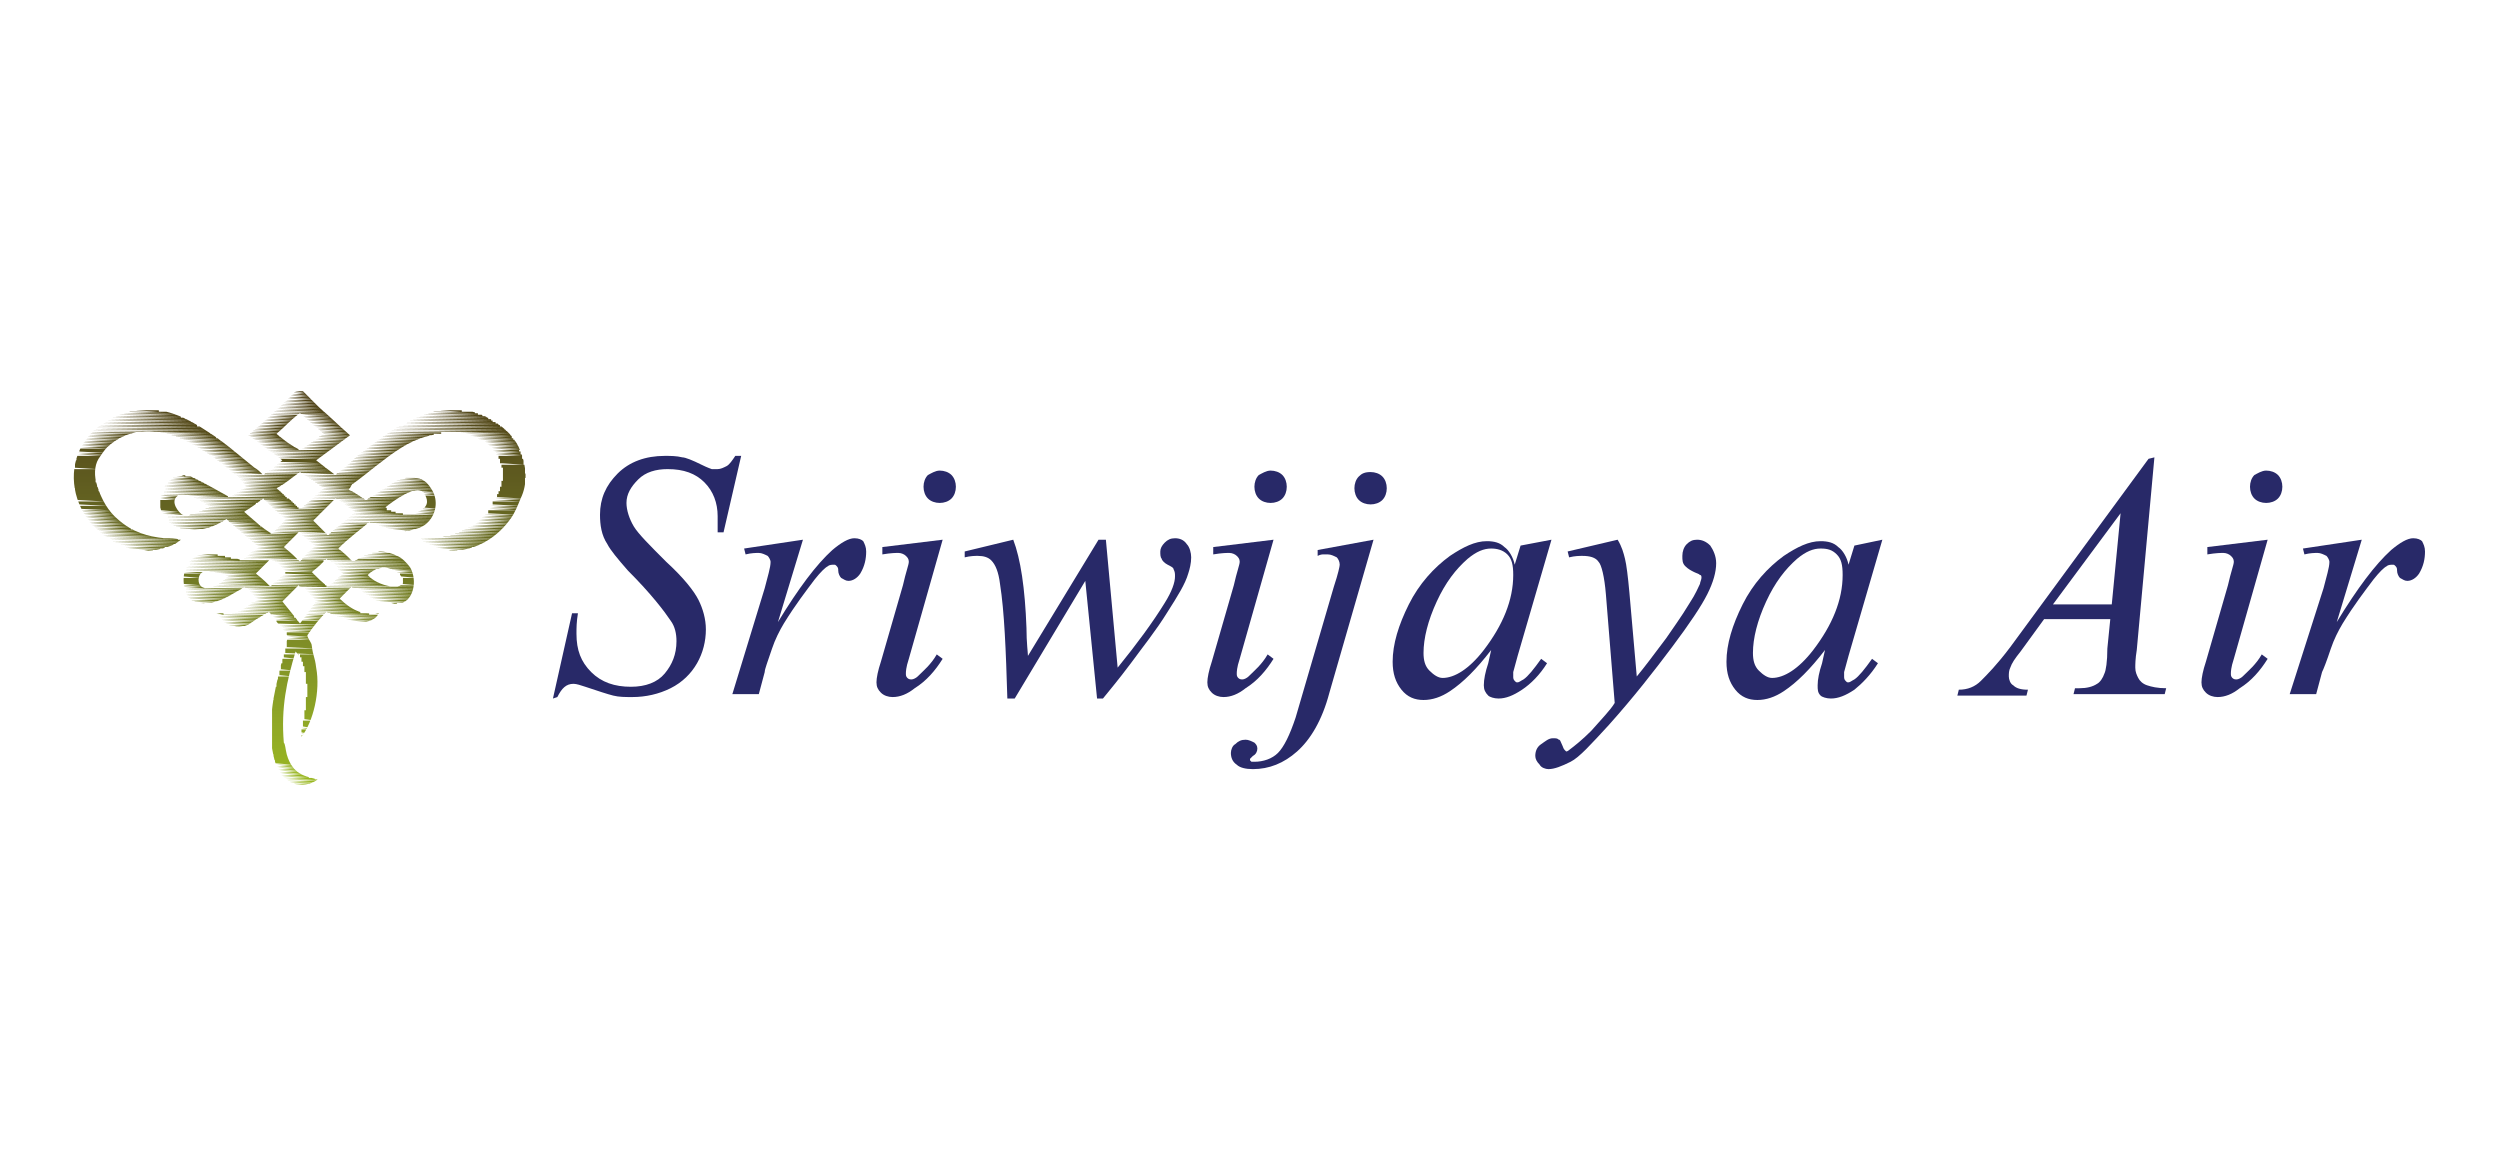 <?xml version="1.0" encoding="utf-8"?>
<!-- Generator: Adobe Illustrator 26.3.1, SVG Export Plug-In . SVG Version: 6.00 Build 0)  -->
<svg version="1.1" id="Layer_1" xmlns="http://www.w3.org/2000/svg" xmlns:xlink="http://www.w3.org/1999/xlink" x="0px" y="0px"
	 viewBox="0 0 170 80" style="enable-background:new 0 0 170 80;" xml:space="preserve">
<style type="text/css">
	.st0{clip-path:url(#SVGID_00000068656203076775172800000017635513284585833387_);}
	.st1{clip-path:url(#SVGID_00000000936342379241337530000000699609957235134138_);}
	.st2{fill:url(#SVGID_00000052821645435691504370000004653284305939738790_);}
	.st3{fill:#282968;}
</style>
<g>
	<g>
		<defs>
			<path id="SVGID_1_" d="M20,26.6h0.7v0.1L20,26.6L20,26.6z M19.9,26.7h0.9v0.1L19.9,26.7L19.9,26.7z M19.8,26.8h1.1v0.1L19.8,26.8
				L19.8,26.8z M19.7,26.9H21V27L19.7,26.9L19.7,26.9z M19.6,27h1.5V27L19.6,27L19.6,27z M19.5,27h1.6v0.1L19.5,27L19.5,27z
				 M19.5,27.1h1.8v0.1L19.5,27.1L19.5,27.1z M19.4,27.2h2v0.1L19.4,27.2L19.4,27.2z M19.3,27.3h2.2v0.1L19.3,27.3L19.3,27.3z
				 M19.2,27.4h2.4v0.1L19.2,27.4L19.2,27.4z M19.1,27.5h2.5v0.1L19.1,27.5L19.1,27.5z M19,27.6h2.7v0.1L19,27.6L19,27.6z
				 M18.9,27.7h2.9v0.1L18.9,27.7L18.9,27.7z M18.8,27.8h3.1v0.1L18.8,27.8L18.8,27.8z M9.2,27.9h1.6V28L9.2,27.9L9.2,27.9z
				 M18.7,27.9H22V28L18.7,27.9L18.7,27.9z M29.9,27.9h1.5V28L29.9,27.9L29.9,27.9z M8.7,28h2.5V28L8.7,28L8.7,28z M18.5,28h3.6V28
				L18.5,28L18.5,28z M29.5,28H32V28L29.5,28L29.5,28z M8.4,28h3.3v0.1L8.4,28L8.4,28z M18.5,28h3.8v0.1L18.5,28L18.5,28z M29.1,28
				h3.2v0.1L29.1,28L29.1,28z M8.2,28.1H12v0.1L8.2,28.1L8.2,28.1z M18.4,28.1h4v0.1L18.4,28.1L18.4,28.1z M28.8,28.1h3.7v0.1
				L28.8,28.1L28.8,28.1z M7.9,28.2h4.3v0.1L7.9,28.2L7.9,28.2z M18.3,28.2h2v0.1L18.3,28.2L18.3,28.2z M20.5,28.2h2v0.1L20.5,28.2
				L20.5,28.2z M28.6,28.2h4.2v0.1L28.6,28.2L28.6,28.2z M7.6,28.3h4.7v0.1L7.6,28.3L7.6,28.3z M18.2,28.3h2v0.1L18.2,28.3
				L18.2,28.3z M20.5,28.3h2v0.1L20.5,28.3L20.5,28.3z M28.4,28.3h4.7v0.1L28.4,28.3L28.4,28.3z M7.5,28.4h5.1v0.1L7.5,28.4
				L7.5,28.4z M18.1,28.4h2v0.1L18.1,28.4L18.1,28.4z M20.6,28.4h2v0.1L20.6,28.4L20.6,28.4z M28.1,28.4h5.1v0.1L28.1,28.4
				L28.1,28.4z M7.4,28.5h5.5v0.1L7.4,28.5L7.4,28.5z M18,28.5h2v0.1L18,28.5L18,28.5z M20.7,28.5h2v0.1L20.7,28.5L20.7,28.5z
				 M27.9,28.5h5.5v0.1L27.9,28.5L27.9,28.5z M7.2,28.6H13v0.1L7.2,28.6L7.2,28.6z M17.9,28.6h2v0.1L17.9,28.6L17.9,28.6z
				 M20.8,28.6h2v0.1L20.8,28.6L20.8,28.6z M27.7,28.6h5.8v0.1L27.7,28.6L27.7,28.6z M7,28.7h6.2v0.1L7,28.7L7,28.7z M17.7,28.7h2.1
				v0.1L17.7,28.7L17.7,28.7z M20.9,28.7H23v0.1L20.9,28.7L20.9,28.7z M27.5,28.7h6.2v0.1L27.5,28.7L27.5,28.7z M6.9,28.8h6.5v0.1
				L6.9,28.8L6.9,28.8z M17.6,28.8h2v0.1L17.6,28.8L17.6,28.8z M21.1,28.8h2v0.1L21.1,28.8L21.1,28.8z M27.5,28.8h6.4v0.1L27.5,28.8
				L27.5,28.8z M6.7,28.9h6.7V29L6.7,28.9L6.7,28.9z M17.5,28.9h2V29L17.5,28.9L17.5,28.9z M21.2,28.9h2V29L21.2,28.9L21.2,28.9z
				 M27.3,28.9H34V29L27.3,28.9L27.3,28.9z M6.6,29h7V29L6.6,29L6.6,29z M17.5,29h2V29L17.5,29L17.5,29z M21.3,29h2V29L21.3,29
				L21.3,29z M27.1,29h7V29L27.1,29L27.1,29z M6.5,29h7.3v0.1L6.5,29L6.5,29z M17.4,29h2v0.1L17.4,29L17.4,29z M21.4,29h2v0.1
				L21.4,29L21.4,29z M26.9,29h7.4v0.1L26.9,29L26.9,29z M6.5,29.1H14v0.1L6.5,29.1L6.5,29.1z M17.3,29.1h2v0.1L17.3,29.1L17.3,29.1
				z M21.5,29.1h2v0.1L21.5,29.1L21.5,29.1z M26.7,29.1h7.6v0.1L26.7,29.1L26.7,29.1z M6.4,29.2h7.7v0.1L6.4,29.2L6.4,29.2z
				 M17.2,29.2h2v0.1L17.2,29.2L17.2,29.2z M21.5,29.2h2v0.1L21.5,29.2L21.5,29.2z M26.5,29.2h7.9v0.1L26.5,29.2L26.5,29.2z
				 M6.2,29.3h8.1v0.1L6.2,29.3L6.2,29.3z M17,29.3h2.1v0.1L17,29.3L17,29.3z M21.6,29.3h2.1v0.1L21.6,29.3L21.6,29.3z M26.5,29.3
				h8.1v0.1L26.5,29.3L26.5,29.3z M6.1,29.4h3.4v0.1L6.1,29.4L6.1,29.4z M10.7,29.4h3.6v0.1L10.7,29.4L10.7,29.4z M16.9,29.4H19v0.1
				L16.9,29.4L16.9,29.4z M21.7,29.4h2.1v0.1L21.7,29.4L21.7,29.4z M26.4,29.4H30v0.1L26.4,29.4L26.4,29.4z M31.3,29.4h3.4v0.1
				L31.3,29.4L31.3,29.4z M11.2,29.5h3.4v0.1L11.2,29.5L11.2,29.5z M21.8,29.5h2.1v0.1L21.8,29.5L21.8,29.5z M26.2,29.5h3.3v0.1
				L26.2,29.5L26.2,29.5z M31.7,29.5h3v0.1L31.7,29.5L31.7,29.5z M6,29.5h3v0.1L6,29.5L6,29.5z M16.8,29.5h2.1v0.1L16.8,29.5
				L16.8,29.5z M6,29.6h2.8v0.1L6,29.6L6,29.6z M11.5,29.6h3.2v0.1L11.5,29.6L11.5,29.6z M16.8,29.6H19v0.1L16.8,29.6L16.8,29.6z
				 M21.7,29.6h2.2v0.1L21.7,29.6L21.7,29.6z M26.1,29.6h3.1v0.1L26.1,29.6L26.1,29.6z M32,29.6h2.8v0.1L32,29.6L32,29.6z M5.9,29.7
				h2.6v0.1L5.9,29.7L5.9,29.7z M11.7,29.7h3v0.1L11.7,29.7L11.7,29.7z M16.9,29.7h2.3v0.1L16.9,29.7L16.9,29.7z M21.5,29.7h2.3v0.1
				L21.5,29.7L21.5,29.7z M25.9,29.7h3v0.1L25.9,29.7L25.9,29.7z M32.2,29.7h2.6v0.1L32.2,29.7L32.2,29.7z M5.8,29.8h2.5v0.1
				L5.8,29.8L5.8,29.8z M12,29.8h2.9v0.1L12,29.8L12,29.8z M17,29.8h2.3v0.1L17,29.8L17,29.8z M21.5,29.8h2.3v0.1L21.5,29.8
				L21.5,29.8z M25.8,29.8h2.8v0.1L25.8,29.8L25.8,29.8z M32.4,29.8h2.5v0.1L32.4,29.8L32.4,29.8z M12.3,29.9H15V30L12.3,29.9
				L12.3,29.9z M17.1,29.9h2.3V30L17.1,29.9L17.1,29.9z M21.4,29.9h2.3V30L21.4,29.9L21.4,29.9z M25.6,29.9h2.8V30L25.6,29.9
				L25.6,29.9z M32.5,29.9H35V30L32.5,29.9L32.5,29.9z M5.7,29.9h2.5V30L5.7,29.9L5.7,29.9z M5.7,30H8V30L5.7,30L5.7,30z M12.5,30
				h2.6V30L12.5,30L12.5,30z M17.3,30h2.3V30L17.3,30L17.3,30z M21.2,30h2.3V30L21.2,30L21.2,30z M25.5,30h2.7V30L25.5,30L25.5,30z
				 M32.7,30H35V30L32.7,30L32.7,30z M5.6,30h2.3v0.1L5.6,30L5.6,30z M12.6,30h2.6v0.1L12.6,30L12.6,30z M17.4,30h2.3v0.1L17.4,30
				L17.4,30z M21.1,30h2.3v0.1L21.1,30L21.1,30z M25.4,30h2.7v0.1L25.4,30L25.4,30z M32.9,30h2.2v0.1L32.9,30L32.9,30z M12.8,30.1
				h2.5v0.1L12.8,30.1L12.8,30.1z M17.5,30.1h2.4v0.1L17.5,30.1L17.5,30.1z M20.9,30.1h2.4v0.1L20.9,30.1L20.9,30.1z M25.3,30.1h2.6
				v0.1L25.3,30.1L25.3,30.1z M33,30.1h2.2v0.1L33,30.1L33,30.1z M5.5,30.1h2.2v0.1L5.5,30.1L5.5,30.1z M5.5,30.2h2.1v0.1L5.5,30.2
				L5.5,30.2z M13,30.2h2.5v0.1L13,30.2L13,30.2z M17.6,30.2h2.3v0.1L17.6,30.2L17.6,30.2z M20.8,30.2h2.3v0.1L20.8,30.2L20.8,30.2z
				 M25.2,30.2h2.5v0.1L25.2,30.2L25.2,30.2z M33.1,30.2h2.1v0.1L33.1,30.2L33.1,30.2z M13.2,30.3h2.5v0.1L13.2,30.3L13.2,30.3z
				 M17.7,30.3H20v0.1L17.7,30.3L17.7,30.3z M20.7,30.3H23v0.1L20.7,30.3L20.7,30.3z M25,30.3h2.5v0.1L25,30.3L25,30.3z M33.2,30.3
				h2.1v0.1L33.2,30.3L33.2,30.3z M5.5,30.3h2.1v0.1L5.5,30.3L5.5,30.3z M5.5,30.4h1.9v0.1L5.5,30.4L5.5,30.4z M13.3,30.4h2.5v0.1
				L13.3,30.4L13.3,30.4z M17.9,30.4h2.3v0.1L17.9,30.4L17.9,30.4z M20.5,30.4h2.3v0.1L20.5,30.4L20.5,30.4z M24.9,30.4h2.5v0.1
				L24.9,30.4L24.9,30.4z M33.4,30.4h1.9v0.1L33.4,30.4L33.4,30.4z M13.5,30.5h2.4v0.1L13.5,30.5L13.5,30.5z M18,30.5h2.3v0.1
				L18,30.5L18,30.5z M20.5,30.5h2.3v0.1L20.5,30.5L20.5,30.5z M24.8,30.5h2.5v0.1L24.8,30.5L24.8,30.5z M33.5,30.5h1.9v0.1
				L33.5,30.5L33.5,30.5z M5.4,30.5h1.9v0.2H5.4V30.5z M13.6,30.6h2.3v0.1L13.6,30.6L13.6,30.6z M18.1,30.6h4.5v0.1L18.1,30.6
				L18.1,30.6z M24.7,30.6h2.5v0.1L24.7,30.6L24.7,30.6z M33.5,30.6h1.8v0.1L33.5,30.6L33.5,30.6z M13.8,30.7h2.3v0.1L13.8,30.7
				L13.8,30.7z M18.3,30.7h4.2v0.1L18.3,30.7L18.3,30.7z M24.5,30.7H27v0.1L24.5,30.7L24.5,30.7z M33.6,30.7h1.8v0.1L33.6,30.7
				L33.6,30.7z M5.3,30.7h1.9v0.1L5.3,30.7L5.3,30.7z M13.9,30.8h2.3v0.1L13.9,30.8L13.9,30.8z M18.4,30.8h4v0.1L18.4,30.8
				L18.4,30.8z M24.5,30.8h2.5v0.1L24.5,30.8L24.5,30.8z M5.3,30.8h1.8v0.1L5.3,30.8L5.3,30.8z M33.7,30.8h1.7v0.1L33.7,30.8
				L33.7,30.8z M5.3,30.9H7V31L5.3,30.9L5.3,30.9z M14.1,30.9h2.2V31L14.1,30.9L14.1,30.9z M18.5,30.9h3.8V31L18.5,30.9L18.5,30.9z
				 M24.4,30.9h2.5V31L24.4,30.9L24.4,30.9z M33.7,30.9h1.8V31L33.7,30.9L33.7,30.9z M14.2,31h2.2V31L14.2,31L14.2,31z M18.6,31h3.5
				V31L18.6,31L18.6,31z M24.3,31h2.4V31L24.3,31L24.3,31z M33.8,31h1.7V31L33.8,31L33.8,31z M14.4,31h2.2v0.1L14.4,31L14.4,31z
				 M18.7,31H22v0.1L18.7,31L18.7,31z M24.1,31h2.5v0.1L24.1,31L24.1,31z M5.2,31h1.7v0.2H5.2V31z M14.5,31.1h2.2v0.1L14.5,31.1
				L14.5,31.1z M18.8,31.1h3.1v0.1L18.8,31.1L18.8,31.1z M24,31.1h2.4v0.1L24,31.1L24,31.1z M33.9,31h1.6v0.2h-1.6V31z M5.2,31.1
				h1.6v0.2H5.2V31.1z M14.5,31.2h2.2v0.1L14.5,31.2L14.5,31.2z M23.9,31.2h2.4v0.1L23.9,31.2L23.9,31.2z M14.7,31.3h2.1v0.1
				L14.7,31.3L14.7,31.3z M19,31.2h2.7v0.2H19V31.2z M23.8,31.3h2.4v0.1L23.8,31.3L23.8,31.3z M14.8,31.4H17v0.1L14.8,31.4
				L14.8,31.4z M18.9,31.4h2.9v0.1L18.9,31.4L18.9,31.4z M23.7,31.4H26v0.1L23.7,31.4L23.7,31.4z M34,31.2h1.6v0.3H34V31.2z
				 M5.1,31.3h1.6v0.2H5.1V31.3z M15,31.5h2.1v0.1L15,31.5L15,31.5z M18.8,31.5h3.1v0.1L18.8,31.5L18.8,31.5z M23.6,31.5h2.3v0.1
				L23.6,31.5L23.6,31.5z M34.1,31.5h1.5v0.1L34.1,31.5L34.1,31.5z M15.1,31.6h2.1v0.1L15.1,31.6L15.1,31.6z M18.7,31.6h3.4v0.1
				L18.7,31.6L18.7,31.6z M23.5,31.6h2.3v0.1L23.5,31.6L23.5,31.6z M5.1,31.5h1.5v0.3H5.1V31.5z M15.2,31.7h2.1v0.1L15.2,31.7
				L15.2,31.7z M18.5,31.7h3.6v0.1L18.5,31.7L18.5,31.7z M23.4,31.7h2.3v0.1L23.4,31.7L23.4,31.7z M34.1,31.6h1.6v0.2h-1.6V31.6z
				 M15.3,31.8h2.2v0.1L15.3,31.8L15.3,31.8z M18.5,31.8h3.8v0.1L18.5,31.8L18.5,31.8z M23.3,31.8h2.3v0.1L23.3,31.8L23.3,31.8z
				 M5,31.8h1.6v0.1L5,31.8L5,31.8z M15.5,31.9h2.1V32L15.5,31.9L15.5,31.9z M18.4,31.9h4V32L18.4,31.9L18.4,31.9z M23.2,31.9h2.3
				V32L23.2,31.9L23.2,31.9z M15.5,32h2.1V32L15.5,32L15.5,32z M18.2,32h4.4V32L18.2,32L18.2,32z M23.1,32h2.2V32L23.1,32L23.1,32z
				 M15.6,32h2.1v0.1L15.6,32L15.6,32z M18.1,32h4.5v0.1L18.1,32L18.1,32z M23,32h2.2v0.1L23,32L23,32z M15.7,32.1h2.1v0.1
				L15.7,32.1L15.7,32.1z M18,32.1h4.7v0.1L18,32.1L18,32.1z M22.9,32.1h2.2v0.1L22.9,32.1L22.9,32.1z M34.2,31.8h1.5v0.5h-1.5V31.8
				z M15.8,32.2h4.5v0.1L15.8,32.2L15.8,32.2z M20.5,32.2H25v0.1L20.5,32.2L20.5,32.2z M12.3,32.3h0.3v0.1L12.3,32.3L12.3,32.3z
				 M16,32.3h4.2v0.1L16,32.3L16,32.3z M20.5,32.3h4.3v0.1L20.5,32.3L20.5,32.3z M12,32.4h1.1v0.1L12,32.4L12,32.4z M16.1,32.4H20
				v0.1L16.1,32.4L16.1,32.4z M20.7,32.4h4v0.1L20.7,32.4L20.7,32.4z M27.6,32.4h1.1v0.1L27.6,32.4L27.6,32.4z M34.2,32.2h1.6v0.3
				h-1.6V32.2z M11.7,32.5h1.6v0.1L11.7,32.5L11.7,32.5z M16.2,32.5h3.7v0.1L16.2,32.5L16.2,32.5z M20.8,32.5h3.8v0.1L20.8,32.5
				L20.8,32.5z M27.3,32.5H29v0.1L27.3,32.5L27.3,32.5z M11.6,32.6h1.9v0.1L11.6,32.6L11.6,32.6z M16.3,32.6h3.5v0.1L16.3,32.6
				L16.3,32.6z M20.9,32.6h3.5v0.1L20.9,32.6L20.9,32.6z M27.1,32.6h2v0.1L27.1,32.6L27.1,32.6z M34.2,32.5h1.5v0.2h-1.5V32.5z
				 M11.5,32.7h2.2v0.1L11.5,32.7L11.5,32.7z M16.4,32.7h3.3v0.1L16.4,32.7L16.4,32.7z M21.1,32.7h3.3v0.1L21.1,32.7L21.1,32.7z
				 M26.9,32.7h2.3v0.1L26.9,32.7L26.9,32.7z M5,31.9h1.5v0.9H5V31.9z M16.5,32.8h3.1v0.1L16.5,32.8L16.5,32.8z M21.2,32.8h3.1v0.1
				L21.2,32.8L21.2,32.8z M26.7,32.8h2.6v0.1L26.7,32.8L26.7,32.8z M11.4,32.8h2.5v0.1L11.4,32.8L11.4,32.8z M11.4,32.9h2.7V33
				L11.4,32.9L11.4,32.9z M16.5,32.9h2.9V33L16.5,32.9L16.5,32.9z M21.3,32.9h2.9V33L21.3,32.9L21.3,32.9z M26.5,32.9h2.8V33
				L26.5,32.9L26.5,32.9z M11.3,33h3V33L11.3,33L11.3,33z M21.5,33h2.6V33L21.5,33L21.5,33z M26.4,33h3.1V33L26.4,33L26.4,33z
				 M16.6,33h2.6V33L16.6,33L16.6,33z M5,32.8h1.6v0.4H5V32.8z M21.5,33h2.5v0.1L21.5,33L21.5,33z M26.3,33h3.3v0.1L26.3,33L26.3,33
				z M34.1,32.7h1.6v0.5h-1.6V32.7z M11.2,33h3.3v0.1L11.2,33L11.2,33z M16.6,33h2.5v0.1L16.6,33L16.6,33z M11.2,33.1h3.5v0.1
				L11.2,33.1L11.2,33.1z M16.6,33.1H19v0.1L16.6,33.1L16.6,33.1z M21.7,33.1h2.5v0.1L21.7,33.1L21.7,33.1z M26.1,33.1h3.5v0.1
				L26.1,33.1L26.1,33.1z M16.5,33.2h2.5v0.1L16.5,33.2L16.5,33.2z M21.8,33.2h2.5v0.1L21.8,33.2L21.8,33.2z M26,33.2h3.6v0.1
				L26,33.2L26,33.2z M11.1,33.2h3.7v0.1L11.1,33.2L11.1,33.2z M11.1,33.3h3.8v0.1L11.1,33.3L11.1,33.3z M16.3,33.3H19v0.1
				L16.3,33.3L16.3,33.3z M21.7,33.3h2.7v0.1L21.7,33.3L21.7,33.3z M25.8,33.3h3.8v0.1L25.8,33.3L25.8,33.3z M34,33.1h1.7v0.3H34
				V33.1z M5.1,33.1h1.6v0.3H5.1V33.1z M16.2,33.4h2.9v0.1L16.2,33.4L16.2,33.4z M21.6,33.4h2.9v0.1L21.6,33.4L21.6,33.4z
				 M25.6,33.4h2.5v0.1L25.6,33.4L25.6,33.4z M28.5,33.4h1.2v0.1L28.5,33.4L28.5,33.4z M11,33.4h4.1v0.1L11,33.4L11,33.4z M16,33.5
				h3.2v0.1L16,33.5L16,33.5z M21.5,33.5h3.2v0.1L21.5,33.5L21.5,33.5z M25.5,33.5h2.3v0.1L25.5,33.5L25.5,33.5z M28.6,33.5h1.1v0.1
				L28.6,33.5L28.6,33.5z M33.9,33.4h1.7v0.2h-1.7V33.4z M5.1,33.4h1.7v0.2H5.1V33.4z M11,33.5h4.3v0.1L11,33.5L11,33.5z M11,33.6
				h4.5v0.1L11,33.6L11,33.6z M15.8,33.6h3.5v0.1L15.8,33.6L15.8,33.6z M21.5,33.6h3.5v0.1L21.5,33.6L21.5,33.6z M25.4,33.6h2.3v0.1
				L25.4,33.6L25.4,33.6z M28.7,33.6h1.1v0.1L28.7,33.6L28.7,33.6z M5.1,33.6h1.8v0.2H5.1V33.6z M12.7,33.7h2.8v0.1L12.7,33.7
				L12.7,33.7z M15.7,33.7h3.7v0.1L15.7,33.7L15.7,33.7z M21.3,33.7H25v0.1L21.3,33.7L21.3,33.7z M25.3,33.7h2.2v0.1L25.3,33.7
				L25.3,33.7z M33.8,33.6h1.8v0.2h-1.8V33.6z M10.9,33.7h1.3v0.1L10.9,33.7L10.9,33.7z M13,33.8h6.5v0.1L13,33.8L13,33.8z
				 M21.2,33.8h6.2v0.1L21.2,33.8L21.2,33.8z M28.8,33.7h1v0.2h-1V33.7z M10.9,33.8h1.2v0.1L10.9,33.8L10.9,33.8z M33.7,33.8h1.9
				v0.1L33.7,33.8L33.7,33.8z M13.2,33.9h6.5V34L13.2,33.9L13.2,33.9z M21.1,33.9h6.1V34L21.1,33.9L21.1,33.9z M33.7,33.9h1.8V34
				L33.7,33.9L33.7,33.9z M5.2,33.8H7V34H5.2V33.8z M10.9,33.9H12V34L10.9,33.9L10.9,33.9z M5.2,34h1.9V34L5.2,34L5.2,34z M13.4,34
				h6.4V34L13.4,34L13.4,34z M21,34h6.1V34L21,34L21,34z M33.6,34h1.9V34L33.6,34L33.6,34z M13.5,34h4.2v0.1L13.5,34L13.5,34z
				 M17.9,34h1.9v0.1L17.9,34L17.9,34z M20.9,34h1.9v0.1L20.9,34L20.9,34z M23,34h3.9v0.1L23,34L23,34z M33.6,34h1.8v0.1L33.6,34
				L33.6,34z M5.3,34h1.8v0.1L5.3,34L5.3,34z M13.6,34.1h4v0.1L13.6,34.1L13.6,34.1z M18,34.1h1.9v0.1L18,34.1L18,34.1z M20.8,34.1
				h1.9v0.1L20.8,34.1L20.8,34.1z M23.1,34.1h3.7v0.1L23.1,34.1L23.1,34.1z M5.3,34.1h1.9v0.2H5.3V34.1z M13.8,34.2h3.6v0.1
				L13.8,34.2L13.8,34.2z M18.1,34.2H20v0.1L18.1,34.2L18.1,34.2z M20.7,34.2h1.9v0.1L20.7,34.2L20.7,34.2z M23.3,34.2h3.4v0.1
				L23.3,34.2L23.3,34.2z M28.9,33.9h0.9v0.5h-0.9V33.9z M33.5,34.1h1.9v0.2h-1.9V34.1z M10.9,34h1v0.4h-1V34z M13.9,34.3h3.5v0.1
				L13.9,34.3L13.9,34.3z M18.2,34.3h1.9v0.1L18.2,34.3L18.2,34.3z M20.6,34.3h1.9v0.1L20.6,34.3L20.6,34.3z M23.4,34.3h3.2v0.1
				L23.4,34.3L23.4,34.3z M33.5,34.3h1.9v0.1L33.5,34.3L33.5,34.3z M5.4,34.3h1.9v0.1L5.4,34.3L5.4,34.3z M14.1,34.4h3.1v0.1
				L14.1,34.4L14.1,34.4z M18.3,34.4h1.9v0.1L18.3,34.4L18.3,34.4z M20.5,34.4h1.9v0.1L20.5,34.4L20.5,34.4z M23.5,34.4h2.9v0.1
				L23.5,34.4L23.5,34.4z M28.8,34.3h1v0.2h-1V34.3z M10.9,34.3H12v0.2h-1.1V34.3z M33.4,34.4h2v0.1L33.4,34.4L33.4,34.4z M5.4,34.4
				h2v0.2h-2V34.4z M13.9,34.5h3.2v0.1L13.9,34.5L13.9,34.5z M18.4,34.5h1.9v0.1L18.4,34.5L18.4,34.5z M20.5,34.5h1.9v0.1L20.5,34.5
				L20.5,34.5z M23.6,34.5h2.7v0.1L23.6,34.5L23.6,34.5z M28.7,34.5h1.1v0.1L28.7,34.5L28.7,34.5z M33.4,34.5h1.9v0.1L33.4,34.5
				L33.4,34.5z M10.9,34.5h1.2v0.2h-1.2V34.5z M13.7,34.6h3.2v0.1L13.7,34.6L13.7,34.6z M18.5,34.6h3.8v0.1L18.5,34.6L18.5,34.6z
				 M23.8,34.6h2.5v0.1L23.8,34.6L23.8,34.6z M28.6,34.6h1.2v0.1L28.6,34.6L28.6,34.6z M33.3,34.6h2v0.1L33.3,34.6L33.3,34.6z
				 M5.5,34.6h2v0.1L5.5,34.6L5.5,34.6z M5.5,34.7h2.1v0.1L5.5,34.7L5.5,34.7z M13.5,34.7h3.3v0.1L13.5,34.7L13.5,34.7z M18.5,34.7
				h3.6v0.1L18.5,34.7L18.5,34.7z M23.9,34.7h2.7v0.1L23.9,34.7L23.9,34.7z M28.5,34.7h1.3v0.1L28.5,34.7L28.5,34.7z M11,34.7h1.2
				v0.1L11,34.7L11,34.7z M13.4,34.8h3.4v0.1L13.4,34.8L13.4,34.8z M18.6,34.8h3.5v0.1L18.6,34.8L18.6,34.8z M24,34.8h2.9v0.1
				L24,34.8L24,34.8z M28.4,34.8h1.4v0.1L28.4,34.8L28.4,34.8z M33.2,34.7h2v0.2h-2L33.2,34.7z M5.5,34.8h2.1v0.1L5.5,34.8L5.5,34.8
				z M11,34.8h1.3v0.1L11,34.8L11,34.8z M5.5,34.9h2.2V35L5.5,34.9L5.5,34.9z M13.1,34.9h3.7V35L13.1,34.9L13.1,34.9z M18.7,34.9
				h3.2V35L18.7,34.9L18.7,34.9z M23.9,34.9h3.5V35L23.9,34.9L23.9,34.9z M28.2,34.9h1.5V35L28.2,34.9L28.2,34.9z M33.1,34.9h2V35
				L33.1,34.9L33.1,34.9z M11,34.9h1.5V35L11,34.9L11,34.9z M5.6,35h2.1V35L5.6,35L5.6,35z M11,35h5.9V35L11,35L11,35z M18.9,35h2.9
				V35L18.9,35L18.9,35z M23.8,35h5.9V35L23.8,35L23.8,35z M33,35h2.1V35L33,35L33,35z M11.1,35H17v0.1L11.1,35L11.1,35z M19,35h2.7
				v0.1L19,35L19,35z M23.7,35h5.9v0.1L23.7,35L23.7,35z M32.9,35H35v0.1L32.9,35L32.9,35z M5.7,35h2.1v0.1L5.7,35L5.7,35z
				 M5.7,35.1h2.2v0.1L5.7,35.1L5.7,35.1z M19.1,35.1h2.5v0.1L19.1,35.1L19.1,35.1z M23.6,35.1h6v0.1L23.6,35.1L23.6,35.1z
				 M32.8,35.1h2.1v0.1L32.8,35.1L32.8,35.1z M11.2,35.1h5.9v0.1L11.2,35.1L11.2,35.1z M5.8,35.2H8v0.1L5.8,35.2L5.8,35.2z
				 M11.2,35.2h6.1v0.1L11.2,35.2L11.2,35.2z M19.2,35.2h2.4v0.1L19.2,35.2L19.2,35.2z M23.5,35.2h6.1v0.1L23.5,35.2L23.5,35.2z
				 M32.7,35.2h2.2v0.1L32.7,35.2L32.7,35.2z M5.9,35.3h2.2v0.1L5.9,35.3L5.9,35.3z M19.3,35.3h2.2v0.1L19.3,35.3L19.3,35.3z
				 M23.4,35.3h6.1v0.1L23.4,35.3L23.4,35.3z M32.6,35.3h2.2v0.1L32.6,35.3L32.6,35.3z M11.3,35.3h6.1v0.1L11.3,35.3L11.3,35.3z
				 M11.3,35.4h6.2v0.1L11.3,35.4L11.3,35.4z M19.2,35.4h2.4v0.1L19.2,35.4L19.2,35.4z M23.3,35.4h6.2v0.1L23.3,35.4L23.3,35.4z
				 M32.5,35.4h2.2v0.1L32.5,35.4L32.5,35.4z M6,35.4h2.3v0.1L6,35.4L6,35.4z M6,35.5h2.4v0.1L6,35.5L6,35.5z M11.4,35.5h4v0.1
				L11.4,35.5L11.4,35.5z M15.5,35.5h2.1v0.1L15.5,35.5L15.5,35.5z M19.1,35.5h2.5v0.1L19.1,35.5L19.1,35.5z M23.2,35.5h6.2v0.1
				L23.2,35.5L23.2,35.5z M32.4,35.5h2.4v0.1L32.4,35.5L32.4,35.5z M6.1,35.6h2.4v0.1L6.1,35.6L6.1,35.6z M11.5,35.6h3.7v0.1
				L11.5,35.6L11.5,35.6z M15.5,35.6h2.1v0.1L15.5,35.6L15.5,35.6z M19,35.6h2.7v0.1L19,35.6L19,35.6z M23.1,35.6h2.1v0.1L23.1,35.6
				L23.1,35.6z M25.5,35.6h3.6v0.1L25.5,35.6L25.5,35.6z M32.3,35.6h2.4v0.1L32.3,35.6L32.3,35.6z M6.2,35.7h2.5v0.1L6.2,35.7
				L6.2,35.7z M11.6,35.7H15v0.1L11.6,35.7L11.6,35.7z M15.6,35.7h2.1v0.1L15.6,35.7L15.6,35.7z M18.9,35.7h2.9v0.1L18.9,35.7
				L18.9,35.7z M23,35.7h2.1v0.1L23,35.7L23,35.7z M25.7,35.7h3.4v0.1L25.7,35.7L25.7,35.7z M32.1,35.7h2.5v0.1L32.1,35.7L32.1,35.7
				z M6.3,35.8h2.5v0.1L6.3,35.8L6.3,35.8z M11.8,35.8h3v0.1L11.8,35.8L11.8,35.8z M15.7,35.8h2.2v0.1L15.7,35.8L15.7,35.8z
				 M18.8,35.8h3.1v0.1L18.8,35.8L18.8,35.8z M22.8,35.8H25v0.1L22.8,35.8L22.8,35.8z M25.9,35.8h3v0.1L25.9,35.8L25.9,35.8z
				 M32,35.8h2.5v0.1L32,35.8L32,35.8z M6.4,35.9h2.5V36L6.4,35.9L6.4,35.9z M11.9,35.9h2.6V36L11.9,35.9L11.9,35.9z M15.9,35.9H18
				V36L15.9,35.9L15.9,35.9z M18.7,35.9H22V36L18.7,35.9L18.7,35.9z M22.7,35.9h2.2V36L22.7,35.9L22.7,35.9z M26.2,35.9h2.6V36
				L26.2,35.9L26.2,35.9z M31.8,35.9h2.5V36L31.8,35.9L31.8,35.9z M6.5,36h2.6V36L6.5,36L6.5,36z M12.1,36h2.3V36L12.1,36L12.1,36z
				 M16,36h2.1V36L16,36L16,36z M18.6,36h3.5V36L18.6,36L18.6,36z M22.6,36h2.1V36L22.6,36L22.6,36z M26.5,36h2.2V36L26.5,36
				L26.5,36z M31.6,36h2.6V36L31.6,36L31.6,36z M6.5,36h2.8v0.1L6.5,36L6.5,36z M12.5,36h1.5v0.1L12.5,36L12.5,36z M16.1,36h2.1v0.1
				L16.1,36L16.1,36z M22.5,36h2.1v0.1L22.5,36L22.5,36z M26.7,36h1.5v0.1L26.7,36L26.7,36z M31.4,36h2.8v0.1L31.4,36L31.4,36z
				 M18.5,36h3.6v0.1L18.5,36L18.5,36z M6.7,36.1h2.8v0.1L6.7,36.1L6.7,36.1z M12.9,36.1h0.4v0.1L12.9,36.1L12.9,36.1z M16.2,36.1
				h2.1v0.1L16.2,36.1L16.2,36.1z M18.5,36.1h3.7v0.1L18.5,36.1L18.5,36.1z M22.5,36.1h2.1v0.1L22.5,36.1L22.5,36.1z M27.5,36.1h0.3
				v0.1L27.5,36.1L27.5,36.1z M31.1,36.1h3v0.1L31.1,36.1L31.1,36.1z M6.8,36.2h3v0.1L6.8,36.2L6.8,36.2z M16.3,36.2h2.1v0.1
				L16.3,36.2L16.3,36.2z M18.5,36.2h1.8v0.1L18.5,36.2L18.5,36.2z M20.4,36.2h4.1v0.1L20.4,36.2L20.4,36.2z M30.8,36.2H34v0.1
				L30.8,36.2L30.8,36.2z M6.9,36.3h3.2v0.1L6.9,36.3L6.9,36.3z M16.4,36.3h3.8v0.1L16.4,36.3L16.4,36.3z M20.5,36.3h3.9v0.1
				L20.5,36.3L20.5,36.3z M30.6,36.3h3.3v0.1L30.6,36.3L30.6,36.3z M7,36.4h3.5v0.1L7,36.4L7,36.4z M16.5,36.4h3.6v0.1L16.5,36.4
				L16.5,36.4z M20.5,36.4h3.7v0.1L20.5,36.4L20.5,36.4z M30.2,36.4h3.5v0.1L30.2,36.4L30.2,36.4z M7.1,36.5h4v0.1L7.1,36.5
				L7.1,36.5z M16.6,36.5h3.5v0.1L16.6,36.5L16.6,36.5z M20.6,36.5h3.5v0.1L20.6,36.5L20.6,36.5z M29.5,36.5h4.2v0.1L29.5,36.5
				L29.5,36.5z M7.3,36.6h4.8v0.1L7.3,36.6L7.3,36.6z M16.7,36.6H20v0.1L16.7,36.6L16.7,36.6z M20.7,36.6H24v0.1L20.7,36.6
				L20.7,36.6z M28.4,36.6h5.2v0.1L28.4,36.6L28.4,36.6z M7.4,36.7h5v0.1L7.4,36.7L7.4,36.7z M16.8,36.7h3.1v0.1L16.8,36.7
				L16.8,36.7z M20.8,36.7h3.1v0.1L20.8,36.7L20.8,36.7z M28.5,36.7h4.9v0.1L28.5,36.7L28.5,36.7z M7.5,36.8h4.7v0.1L7.5,36.8
				L7.5,36.8z M16.9,36.8h2.9v0.1L16.9,36.8L16.9,36.8z M20.9,36.8h2.9v0.1L20.9,36.8L20.9,36.8z M28.6,36.8h4.6v0.1L28.6,36.8
				L28.6,36.8z M7.7,36.9h4.5V37L7.7,36.9L7.7,36.9z M17,36.9h2.7V37L17,36.9L17,36.9z M21,36.9h2.7V37L21,36.9L21,36.9z M28.8,36.9
				h4.3V37L28.8,36.9L28.8,36.9z M7.9,37H12V37L7.9,37L7.9,37z M17.1,37h2.5V37L17.1,37L17.1,37z M21.1,37h2.5V37L21.1,37L21.1,37z
				 M28.9,37h4V37L28.9,37L28.9,37z M8.1,37h3.7v0.1L8.1,37L8.1,37z M17.2,37h2.4v0.1L17.2,37L17.2,37z M21.2,37h2.4v0.1L21.2,37
				L21.2,37z M29.1,37h3.6v0.1L29.1,37L29.1,37z M8.4,37.1h3.3v0.1L8.4,37.1L8.4,37.1z M17.4,37.1h2.1v0.1L17.4,37.1L17.4,37.1z
				 M21.3,37.1h2.1v0.1L21.3,37.1L21.3,37.1z M29.4,37.1h3.1v0.1L29.4,37.1L29.4,37.1z M8.5,37.2h2.7v0.1L8.5,37.2L8.5,37.2z
				 M17.5,37.2h2.1v0.1L17.5,37.2L17.5,37.2z M21.2,37.2h2.2v0.1L21.2,37.2L21.2,37.2z M29.6,37.2h2.5v0.1L29.6,37.2L29.6,37.2z
				 M8.7,37.3h2.2v0.1L8.7,37.3L8.7,37.3z M17.4,37.3h2.3v0.1L17.4,37.3L17.4,37.3z M21.1,37.3h2.4v0.1L21.1,37.3L21.1,37.3z
				 M29.9,37.3h2v0.1L29.9,37.3L29.9,37.3z M9.8,37.4h0.6v0.1L9.8,37.4L9.8,37.4z M17.3,37.4h2.5v0.1L17.3,37.4L17.3,37.4z M21,37.4
				h2.5v0.1L21,37.4L21,37.4z M25.7,37.4h0.6v0.1L25.7,37.4L25.7,37.4z M30.5,37.4h0.6v0.1L30.5,37.4L30.5,37.4z M17.1,37.5h2.7v0.1
				L17.1,37.5L17.1,37.5z M20.9,37.5h2.7v0.1L20.9,37.5L20.9,37.5z M25.4,37.5h1.4v0.1L25.4,37.5L25.4,37.5z M17,37.6h2.9v0.1
				L17,37.6L17,37.6z M20.8,37.6h2.9v0.1L20.8,37.6L20.8,37.6z M25.1,37.6H27v0.1L25.1,37.6L25.1,37.6z M13.7,37.7h1.1v0.1
				L13.7,37.7L13.7,37.7z M16.9,37.7H20v0.1L16.9,37.7L16.9,37.7z M20.7,37.7h3.1v0.1L20.7,37.7L20.7,37.7z M24.8,37.7h2.5v0.1
				L24.8,37.7L24.8,37.7z M13.4,37.8h1.9v0.1L13.4,37.8L13.4,37.8z M16.8,37.8h3.3v0.1L16.8,37.8L16.8,37.8z M20.6,37.8h3.3v0.1
				L20.6,37.8L20.6,37.8z M24.6,37.8h2.7v0.1L24.6,37.8L24.6,37.8z M13.2,37.9h2.5V38L13.2,37.9L13.2,37.9z M16.7,37.9h3.5V38
				L16.7,37.9L16.7,37.9z M20.5,37.9H24V38L20.5,37.9L20.5,37.9z M24.5,37.9h3V38L24.5,37.9L24.5,37.9z M13.1,38H16V38L13.1,38
				L13.1,38z M16.6,38h3.6V38L16.6,38L16.6,38z M20.5,38h3.6V38L20.5,38L20.5,38z M24.4,38h3.3V38L24.4,38L24.4,38z M13,38h3.3v0.1
				L13,38L13,38z M16.5,38h11.2v0.1L16.5,38L16.5,38z M12.9,38.1h5.5v0.1L12.9,38.1L12.9,38.1z M18.5,38.1h3.5v0.1L18.5,38.1
				L18.5,38.1z M22.4,38.1h5.5v0.1L22.4,38.1L22.4,38.1z M12.8,38.2h5.5v0.1L12.8,38.2L12.8,38.2z M18.7,38.2H22v0.1L18.7,38.2
				L18.7,38.2z M22.5,38.2h5.5v0.1L22.5,38.2L22.5,38.2z M18.8,38.3h3.1v0.1L18.8,38.3L18.8,38.3z M22.5,38.3H28v0.1L22.5,38.3
				L22.5,38.3z M12.7,38.3h5.5v0.1L12.7,38.3L12.7,38.3z M12.7,38.4h5.4v0.1L12.7,38.4L12.7,38.4z M18.9,38.4h2.9v0.1L18.9,38.4
				L18.9,38.4z M22.6,38.4H28v0.1L22.6,38.4L22.6,38.4z M12.6,38.5H18v0.1L12.6,38.5L12.6,38.5z M19,38.5h2.7v0.1L19,38.5L19,38.5z
				 M22.7,38.5h5.4v0.1L22.7,38.5L22.7,38.5z M19.1,38.6h2.5v0.1L19.1,38.6L19.1,38.6z M22.8,38.6h5.4v0.1L22.8,38.6L22.8,38.6z
				 M12.5,38.6h5.4v0.1L12.5,38.6L12.5,38.6z M19.2,38.7h2.4v0.1L19.2,38.7L19.2,38.7z M22.9,38.7h2.8v0.1L22.9,38.7L22.9,38.7z
				 M26.5,38.7h1.6v0.1L26.5,38.7L26.5,38.7z M12.5,38.7h5.3v0.1L12.5,38.7L12.5,38.7z M12.5,38.8h5.2v0.1L12.5,38.8L12.5,38.8z
				 M19.3,38.8h2.2v0.1L19.3,38.8L19.3,38.8z M23,38.8h2.5v0.1L23,38.8L23,38.8z M26.8,38.8h1.4v0.1L26.8,38.8L26.8,38.8z
				 M14.5,38.9h3.2V39L14.5,38.9L14.5,38.9z M23.1,38.9h2.3V39L23.1,38.9L23.1,38.9z M26.9,38.9h1.4V39L26.9,38.9L26.9,38.9z
				 M12.5,38.9h1.4V39L12.5,38.9L12.5,38.9z M14.7,39h2.8V39L14.7,39L14.7,39z M19.4,38.9h2V39h-2V38.9z M23.2,39h2V39L23.2,39
				L23.2,39z M27.1,39h1.2V39L27.1,39L27.1,39z M12.5,39h1.3V39L12.5,39L12.5,39z M15,39h2.6v0.1L15,39L15,39z M19.3,39h2.2v0.1
				L19.3,39L19.3,39z M23.1,39h2v0.1L23.1,39L23.1,39z M19.2,39.1h2.4v0.1L19.2,39.1L19.2,39.1z M23,39.1h2.2v0.1L23,39.1L23,39.1z
				 M27.2,39h1.1v0.2h-1.1V39z M12.5,39h1.2v0.2h-1.2V39z M15.3,39.1h2.5v0.1L15.3,39.1L15.3,39.1z M12.5,39.2h1.1v0.1L12.5,39.2
				L12.5,39.2z M15.3,39.2h2.5v0.1L15.3,39.2L15.3,39.2z M19.1,39.2h2.5v0.1L19.1,39.2L19.1,39.2z M22.9,39.2h2.5v0.1L22.9,39.2
				L22.9,39.2z M27.3,39.2h1.1v0.1L27.3,39.2L27.3,39.2z M15.2,39.3h2.7v0.1L15.2,39.3L15.2,39.3z M19,39.3h2.7v0.1L19,39.3L19,39.3
				z M22.8,39.3h2.6v0.1L22.8,39.3L22.8,39.3z M15.1,39.4H18v0.1L15.1,39.4L15.1,39.4z M18.9,39.4h2.9v0.1L18.9,39.4L18.9,39.4z
				 M22.7,39.4h2.9v0.1L22.7,39.4L22.7,39.4z M15,39.5h3.1v0.1L15,39.5L15,39.5z M18.8,39.5H22v0.1L18.8,39.5L18.8,39.5z M22.6,39.5
				h3.2v0.1L22.6,39.5L22.6,39.5z M14.9,39.6h3.3v0.1L14.9,39.6L14.9,39.6z M18.6,39.6h3.5v0.1L18.6,39.6L18.6,39.6z M22.5,39.6h3.5
				v0.1L22.5,39.6L22.5,39.6z M27.4,39.3h1v0.4h-1V39.3z M12.4,39.3h1.2v0.4h-1.2V39.3z M14.7,39.7h3.6v0.1L14.7,39.7L14.7,39.7z
				 M18.5,39.7h3.6v0.1L18.5,39.7L18.5,39.7z M22.5,39.7h3.9v0.1L22.5,39.7L22.5,39.7z M27.2,39.7h1.2v0.1L27.2,39.7L27.2,39.7z
				 M12.4,39.7h1.3v0.1L12.4,39.7L12.4,39.7z M14.5,39.8h7.7v0.1L14.5,39.8L14.5,39.8z M22.4,39.8h6v0.1L22.4,39.8L22.4,39.8z
				 M12.4,39.8h1.4v0.1L12.4,39.8L12.4,39.8z M12.4,39.9h1.5V40L12.4,39.9L12.4,39.9z M14.3,39.9h6V40L14.3,39.9L14.3,39.9z
				 M20.5,39.9h7.9V40L20.5,39.9L20.5,39.9z M20.5,40h7.7V40L20.5,40L20.5,40z M12.5,40h7.7V40L12.5,40L12.5,40z M16.7,40h3.4v0.1
				L16.7,40L16.7,40z M20.6,40H24v0.1L20.6,40L20.6,40z M24.2,40h4.1v0.1L24.2,40L24.2,40z M12.5,40h4.1v0.1L12.5,40L12.5,40z
				 M16.8,40.1H20v0.1L16.8,40.1L16.8,40.1z M20.7,40.1h3.2v0.1L20.7,40.1L20.7,40.1z M24.4,40.1h3.9v0.1L24.4,40.1L24.4,40.1z
				 M12.5,40.1h3.9v0.1L12.5,40.1L12.5,40.1z M12.5,40.2h3.8v0.1L12.5,40.2L12.5,40.2z M16.9,40.2h3v0.1L16.9,40.2L16.9,40.2z
				 M20.8,40.2h3v0.1L20.8,40.2L20.8,40.2z M24.5,40.2h3.8v0.1L24.5,40.2L24.5,40.2z M17,40.3h2.8v0.1L17,40.3L17,40.3z M20.9,40.3
				h2.8v0.1L20.9,40.3L20.9,40.3z M24.6,40.3h3.5v0.1L24.6,40.3L24.6,40.3z M12.5,40.3h3.5v0.1L12.5,40.3L12.5,40.3z M12.5,40.4h3.4
				v0.1L12.5,40.4L12.5,40.4z M17.1,40.4h2.6v0.1L17.1,40.4L17.1,40.4z M21,40.4h2.6v0.1L21,40.4L21,40.4z M24.8,40.4h3.4v0.1
				L24.8,40.4L24.8,40.4z M17.2,40.5h2.5v0.1L17.2,40.5L17.2,40.5z M21.1,40.5h2.5v0.1L21.1,40.5L21.1,40.5z M25,40.5h3.1v0.1
				L25,40.5L25,40.5z M12.6,40.5h3.2v0.1L12.6,40.5L12.6,40.5z M12.6,40.6h3v0.1L12.6,40.6L12.6,40.6z M17.3,40.6h2.3v0.1L17.3,40.6
				L17.3,40.6z M21.2,40.6h2.3v0.1L21.2,40.6L21.2,40.6z M25.1,40.6h3v0.1L25.1,40.6L25.1,40.6z M12.7,40.7h2.6v0.1L12.7,40.7
				L12.7,40.7z M21.3,40.7h2.1v0.1L21.3,40.7L21.3,40.7z M25.3,40.7H28v0.1L25.3,40.7L25.3,40.7z M17.4,40.7h2.1v0.1L17.4,40.7
				L17.4,40.7z M12.8,40.8h2.4v0.1L12.8,40.8L12.8,40.8z M17.4,40.8h2v0.1L17.4,40.8L17.4,40.8z M21.4,40.8h2v0.1L21.4,40.8
				L21.4,40.8z M25.5,40.8h2.4v0.1L25.5,40.8L25.5,40.8z M13,40.9h1.9V41L13,40.9L13,40.9z M17.3,40.9h2V41L17.3,40.9L17.3,40.9z
				 M21.5,40.9h2V41L21.5,40.9L21.5,40.9z M25.8,40.9h2V41L25.8,40.9L25.8,40.9z M13.1,41h1.5V41L13.1,41L13.1,41z M17.2,41h2.2V41
				L17.2,41L17.2,41z M21.4,41h2.2V41L21.4,41L21.4,41z M26.1,41h1.5V41L26.1,41L26.1,41z M13.5,41h0.4v0.1L13.5,41L13.5,41z M17,41
				h2.5v0.1L17,41L17,41z M21.3,41h2.5v0.1L21.3,41L21.3,41z M26.6,41H27v0.1L26.6,41L26.6,41z M16.9,41.1h2.6v0.1L16.9,41.1
				L16.9,41.1z M21.2,41.1h2.6v0.1L21.2,41.1L21.2,41.1z M16.8,41.2h2.8v0.1L16.8,41.2L16.8,41.2z M21.1,41.2h2.8v0.1L21.1,41.2
				L21.1,41.2z M16.7,41.3h2.9v0.1L16.7,41.3L16.7,41.3z M21.1,41.3H24v0.1L21.1,41.3L21.1,41.3z M16.5,41.4h3.2v0.1L16.5,41.4
				L16.5,41.4z M21,41.4h3.2v0.1L21,41.4L21,41.4z M16.4,41.5h3.5v0.1L16.4,41.5L16.4,41.5z M20.9,41.5h3.5v0.1L20.9,41.5L20.9,41.5
				z M16.2,41.6h3.7v0.1L16.2,41.6L16.2,41.6z M25.9,41.6L25.9,41.6L25.9,41.6L25.9,41.6L25.9,41.6z M14.7,41.6L14.7,41.6L14.7,41.6
				L14.7,41.6L14.7,41.6z M20.8,41.6h3.7v0.1L20.8,41.6L20.8,41.6z M15.6,41.7H20v0.1L15.6,41.7L15.6,41.7z M20.8,41.7h4.3v0.1
				L20.8,41.7L20.8,41.7z M25.5,41.7H26v0.1L25.5,41.7L25.5,41.7z M14.7,41.7h0.5v0.1L14.7,41.7L14.7,41.7z M14.7,41.8h3.5v0.1
				L14.7,41.8L14.7,41.8z M18.5,41.8H20v0.1L18.5,41.8L18.5,41.8z M20.7,41.8h1.5v0.1L20.7,41.8L20.7,41.8z M22.5,41.8h3.4v0.1
				L22.5,41.8L22.5,41.8z M20.6,41.9h1.5V42L20.6,41.9L20.6,41.9z M22.8,41.9h3.1V42L22.8,41.9L22.8,41.9z M14.8,41.9h3.3V42
				L14.8,41.9L14.8,41.9z M18.5,41.9h1.5V42L18.5,41.9L18.5,41.9z M14.8,42H18V42L14.8,42L14.8,42z M18.5,42h1.6V42L18.5,42L18.5,42
				z M20.5,42h1.6V42L20.5,42L20.5,42z M23,42h2.8V42L23,42L23,42z M14.9,42h2.9v0.1L14.9,42L14.9,42z M18.6,42h1.6v0.1L18.6,42
				L18.6,42z M23.3,42h2.5v0.1L23.3,42L23.3,42z M20.5,42h1.6v0.1L20.5,42L20.5,42z M15,42.1h2.7v0.1L15,42.1L15,42.1z M18.7,42.1
				h1.5v0.1L18.7,42.1L18.7,42.1z M20.5,42.1H22v0.1L20.5,42.1L20.5,42.1z M23.5,42.1h2v0.1L23.5,42.1L23.5,42.1z M15.1,42.2h2.5
				v0.1L15.1,42.2L15.1,42.2z M23.8,42.2h1.6v0.1L23.8,42.2L23.8,42.2z M15.2,42.3h2.2v0.1L15.2,42.3L15.2,42.3z M18.8,42.2h3.1v0.2
				h-3.1L18.8,42.2z M24.3,42.3h0.8v0.1L24.3,42.3L24.3,42.3z M15.3,42.4h2v0.1L15.3,42.4L15.3,42.4z M18.9,42.4h2.9v0.1L18.9,42.4
				L18.9,42.4z M15.5,42.5h1.6v0.1L15.5,42.5L15.5,42.5z M19,42.5h2.7v0.1L19,42.5L19,42.5z M15.6,42.6h1.3v0.1L15.6,42.6L15.6,42.6
				z M19.1,42.6h2.5v0.1L19.1,42.6L19.1,42.6z M15.9,42.7h0.7v0.1L15.9,42.7L15.9,42.7z M19.2,42.7h2.5v0.1L19.2,42.7L19.2,42.7z
				 M19.2,42.8h2.4v0.1L19.2,42.8L19.2,42.8z M19.3,42.9h2.2V43L19.3,42.9L19.3,42.9z M19.4,43h2V43L19.4,43L19.4,43z M19.5,43h1.8
				v0.2h-1.8V43z M19.5,43.2h1.6v0.1L19.5,43.2L19.5,43.2z M19.6,43.3h1.5v0.1L19.6,43.3L19.6,43.3z M19.5,43.4h1.6v0.1L19.5,43.4
				L19.5,43.4z M19.5,43.5h1.7v0.2h-1.7L19.5,43.5z M19.5,43.7h1.9v0.2h-1.9V43.7z M19.5,43.9h2V44h-2L19.5,43.9z M19.4,44h2.1v0.1
				L19.4,44L19.4,44z M19.4,44.1h2.2v0.3h-2.2V44.1z M19.3,44.4h2.3v0.1L19.3,44.4L19.3,44.4z M20.4,44.5h1.3v0.2h-1.3V44.5z
				 M19.3,44.5h1v0.2h-1V44.5z M19.3,44.7h0.9v0.1L19.3,44.7L19.3,44.7z M20.5,44.7h1.2v0.2h-1.2V44.7z M19.2,44.8h1V45h-1V44.8z
				 M20.5,44.9h1.2V45h-1.2V44.9z M19.2,45h0.9v0.2h-0.9V45z M20.6,45h1.1v0.3h-1.1V45z M19.1,45.1h1v0.2h-1V45.1z M19.1,45.3H20
				v0.2h-0.9V45.3z M19,45.5h1v0.1L19,45.5L19,45.5z M20.7,45.3h1.1v0.4h-1.1V45.3z M19,45.6h0.9v0.3H19L19,45.6z M18.9,45.9h1V46
				L18.9,45.9L18.9,45.9z M20.8,45.7h1V46h-1V45.7z M18.9,46h0.9v0.3h-0.9L18.9,46z M20.8,46h1.1v0.5h-1.1L20.8,46z M18.8,46.2h1
				v0.2h-1V46.2z M18.8,46.4h0.9v0.3h-0.9V46.4z M18.7,46.7h1v0.2h-1V46.7z M18.7,46.9h0.9V47h-0.9V46.9z M20.9,46.4h1V47h-1V46.4z
				 M18.6,47h1v0.3h-1V47z M20.9,47h0.9v0.4h-0.9V47z M18.6,47.3h0.9v0.3h-0.9V47.3z M20.8,47.4h1v0.3h-1V47.4z M20.8,47.7h0.9v0.6
				h-0.9V47.7z M18.5,47.6h1v0.7h-1V47.6z M18.5,48.3h0.9v0.2h-0.9V48.3z M20.7,48.3h0.9v0.3h-0.9V48.3z M20.7,48.6h0.8v0.3h-0.8
				V48.6z M20.7,48.9h0.7V49L20.7,48.9L20.7,48.9z M20.6,49h0.8v0.2h-0.8V49z M20.6,49.1h0.7v0.3h-0.7V49.1z M20.6,49.4h0.6v0.1
				L20.6,49.4L20.6,49.4z M20.5,49.5h0.7v0.1L20.5,49.5L20.5,49.5z M20.5,49.6h0.6v0.2h-0.6V49.6z M20.5,49.8h0.5v0.1L20.5,49.8
				L20.5,49.8z M20.5,49.9h0.6V50L20.5,49.9L20.5,49.9z M20.5,50H21V50L20.5,50L20.5,50z M20.5,50h0.5v0.2h-0.5V50z M18.5,48.5h1
				v1.8h-1V48.5z M20.5,50.2h0.4v0.1L20.5,50.2L20.5,50.2z M20.4,50.3h0.4v0.1L20.4,50.3L20.4,50.3z M20.4,50.4h0.3v0.1L20.4,50.4
				L20.4,50.4z M20.4,50.5h0.2v0.1L20.4,50.5L20.4,50.5z M20.4,50.6L20.4,50.6L20.4,50.6L20.4,50.6L20.4,50.6z M18.5,50.3h0.9v0.4
				h-0.9V50.3z M18.5,50.7h1v0.5h-1V50.7z M18.5,51.1h1.1v0.2h-1.1V51.1z M18.6,51.3h1v0.2h-1L18.6,51.3z M18.6,51.5h1.1v0.2h-1.1
				V51.5z M18.7,51.7h1.1v0.2h-1.1V51.7z M18.7,51.9h1.2V52L18.7,51.9L18.7,51.9z M18.8,52h1.1V52L18.8,52L18.8,52z M18.8,52H20v0.1
				L18.8,52L18.8,52z M18.8,52.1h1.3v0.1L18.8,52.1L18.8,52.1z M18.9,52.2h1.3v0.1L18.9,52.2L18.9,52.2z M18.9,52.3h1.4v0.1
				L18.9,52.3L18.9,52.3z M19,52.4h1.4v0.1L19,52.4L19,52.4z M19,52.5h1.5v0.1L19,52.5L19,52.5z M19.1,52.6h1.5v0.1L19.1,52.6
				L19.1,52.6z M19.1,52.7h1.7v0.1L19.1,52.7L19.1,52.7z M19.2,52.8H21v0.1L19.2,52.8L19.2,52.8z M19.3,52.9h2.1V53L19.3,52.9
				L19.3,52.9z M19.4,53h2.4V53L19.4,53L19.4,53z M19.5,53h2.3v0.1L19.5,53L19.5,53z M19.5,53.1h2.1v0.1L19.5,53.1L19.5,53.1z
				 M19.7,53.2h1.6v0.1L19.7,53.2L19.7,53.2z M19.9,53.3h1.2v0.1L19.9,53.3L19.9,53.3z"/>
		</defs>
		<clipPath id="SVGID_00000009560185621561375790000003397134527433845168_">
			<use xlink:href="#SVGID_1_"  style="overflow:visible;"/>
		</clipPath>
		<g style="clip-path:url(#SVGID_00000009560185621561375790000003397134527433845168_);">
			<g>
				<defs>
					<path id="SVGID_00000161594077355657152290000004178381542050921887_" d="M24.1,34.8c-0.7,0.6-1.2,1.1-1.8,1.6
						c-0.3-0.3-0.6-0.6-1-1c0.5-0.5,1-1,1.5-1.5C23.3,34.2,23.7,34.5,24.1,34.8z M23.3,39c-0.3,0.3-0.6,0.6-1,0.9
						c-0.4-0.3-0.7-0.6-1.1-1c0.4-0.3,0.7-0.6,1-0.9C22.6,38.3,22.9,38.6,23.3,39z M20.4,42.4c-0.4-0.5-0.7-0.9-1.2-1.5
						c0.4-0.4,0.8-0.8,1.1-1.1c0.4,0.4,0.7,0.7,1.2,1.1C21.1,41.4,20.8,41.9,20.4,42.4z M17.4,39c0.4-0.4,0.7-0.7,1-1
						c0.3,0.3,0.6,0.6,1,0.9c-0.4,0.4-0.7,0.6-1,1C18.2,39.7,17.9,39.4,17.4,39z M16.6,34.8c0.5-0.3,0.9-0.6,1.3-0.9
						c0.5,0.5,0.9,0.9,1.5,1.4c-0.3,0.4-0.6,0.7-0.9,1C17.8,35.9,17.3,35.4,16.6,34.8z M21.4,37.1c-0.4,0.4-0.7,0.7-1,1.1
						c-0.3-0.3-0.6-0.6-1.1-1c0.4-0.4,0.7-0.7,1-1C20.7,36.5,21,36.8,21.4,37.1z M20.4,32.1c0.5,0.3,1,0.7,1.6,1.1
						c-0.6,0.5-1,1-1.6,1.4c-0.5-0.5-1-0.9-1.6-1.4C19.4,32.9,19.8,32.5,20.4,32.1z M18.8,29.5c0.6-0.5,1-1,1.6-1.4
						c0.5,0.4,1,0.9,1.6,1.4c-0.6,0.4-1.1,0.8-1.6,1.1C19.8,30.3,19.4,30,18.8,29.5z M28.8,33.5c0.3,0.4,0.4,0.9-0.2,1.2
						c-0.5,0.4-1.4,0.3-2.4-0.2C26.7,34.1,28.3,32.9,28.8,33.5z M27.4,39.5c0.1,0.7-1.7,0.4-2.4-0.4C26,38.1,27.3,38.8,27.4,39.5z
						 M13.5,39.4c0.1-1.1,1.6-0.3,2-0.2C14.8,40,13.5,40.4,13.5,39.4z M12.4,35c-0.2-0.1-0.9-0.9-0.3-1.3c0.6-0.3,1.5,0.4,2.1,0.8
						C13.7,34.7,12.9,35.2,12.4,35z M35.4,30.7c-0.3-0.8-0.8-1.3-1.3-1.7c-1.4-1.1-3-1.4-4.6-1c-1.9,0.5-3.6,1.7-5.3,3.1
						c-0.4,0.4-0.9,0.8-1.4,1.2c-0.4-0.3-0.8-0.6-1.3-1c0.8-0.6,1.5-1.1,2.3-1.7c-0.8-0.7-1.4-1.3-2.1-1.9c-0.4-0.4-0.8-0.8-1.2-1.2
						c-0.1,0-0.2,0-0.3,0c-0.4,0.4-0.8,0.8-1.2,1.2c-0.7,0.6-1.3,1.2-2.1,1.9c0.8,0.6,1.5,1.1,2.3,1.7c-0.5,0.4-0.9,0.7-1.3,1
						c-0.2-0.2-0.4-0.4-0.6-0.5c-1-0.8-2-1.7-3.1-2.4c-1.5-1-3.1-1.8-4.9-1.5C8.2,28.1,7,28.5,6,29.7c-1.2,1.4-1.3,3.5-0.3,5.2
						c0.1,0.2,0.3,0.4,0.4,0.6c1.8,2,3.7,2.4,5.8,1.5c0.1-0.1,0.3-0.2,0.4-0.3c-0.4-0.1-0.7-0.1-1.1-0.1C10.1,36.5,9,36.2,8,35.3
						c-0.6-0.5-1.1-1.3-1.4-2.3c-0.2-0.6-0.2-1.3,0.1-1.8c0.2-0.3,0.4-0.6,0.6-0.8c1.1-1,2.3-1.2,3.6-1c2,0.4,3.8,1.7,5.5,3.3
						c0.1,0.1,0.2,0.2,0.3,0.4c-0.5,0.3-0.9,0.5-1.1,0.7c-0.9-0.5-1.6-0.9-2.4-1.3c-0.6-0.3-1.3-0.3-1.9,0.4
						c-0.6,0.8-0.6,1.8,0.1,2.5c0.4,0.4,0.9,0.6,1.5,0.6c0.9,0.1,1.7-0.2,2.5-0.7c0.7,0.6,1.3,1.2,2.1,1.8c-0.4,0.4-0.7,0.7-1,1
						c-0.4-0.1-0.7-0.2-1-0.3c-0.7-0.2-1.4-0.3-2.1,0c-0.6,0.3-1,1-0.9,1.9c0.1,0.8,0.4,1.2,1.1,1.3c0.8,0.1,1.5-0.2,2.2-0.6
						c0.3-0.2,0.6-0.3,0.8-0.5c0.3,0.3,0.5,0.5,0.8,0.8c-0.9,1-1.8,1.2-2.7,0.9c0.1,0.7,1.4,1.4,2.3,0.8c0.4-0.3,0.8-0.5,1.3-0.8
						c0.4,0.6,0.9,1.1,1.3,1.7c-0.1,0.3-0.2,0.5-0.2,0.8c-0.3,1.1-0.6,2.3-0.8,3.4c-0.2,1.3-0.3,2.6,0,3.9c0.2,1,0.7,1.7,1.4,1.9
						c0.5,0.1,1.1,0.1,1.6-0.3c-0.8-0.2-1.7-0.3-2.1-1.7c-0.1-0.4-0.1-0.7-0.2-0.8c-0.2-2.4,0.2-4.2,0.8-6.2
						c1.4,1.5,0.1,6.2,0.1,6.2c0.1-0.1,0.2-0.2,0.3-0.4c0.8-1,1.3-3.1,1-4.7c-0.1-0.8-0.2-0.7-0.3-1.5c0-0.2-0.3-0.5-0.3-0.7
						c0.4-0.6,0.8-1.1,1.3-1.6c2.5,1.2,3.4,0.6,3.6,0c-0.9,0.3-1.8,0-2.7-0.9c0.3-0.3,0.6-0.6,0.8-0.8c0.2,0.1,0.4,0.3,0.6,0.4
						c0.9,0.6,1.8,0.9,2.8,0.7c0.8-0.2,1.1-1.5,0.6-2.4c-0.2-0.3-0.6-0.7-0.9-0.8c-0.4-0.2-0.8-0.3-1.2-0.3
						c-0.6,0.1-0.9,0.2-1.8,0.7c-0.3-0.3-0.6-0.6-1-0.9c0.7-0.7,1.4-1.2,2.1-1.8c0.2,0.1,0.3,0.1,0.5,0.2c0.7,0.4,1.4,0.5,2.1,0.4
						c0.5-0.1,1.1-0.2,1.5-0.7c0.5-0.6,0.6-1.5,0.1-2.2c-0.3-0.5-0.7-0.7-1.1-0.7c-0.6-0.1-1.2,0.1-1.7,0.5c-0.5,0.3-1,0.6-1.6,1
						c-0.4-0.2-0.7-0.5-1.2-0.7c0.2-0.2,0.2-0.4,0.3-0.4c1.1-0.8,2.1-1.7,3.2-2.4c1.1-0.7,2.3-1.1,3.5-1c0.9,0.1,1.8,0.5,2.6,1.3
						c0.7,0.7,0.8,1.6,0.4,2.7c-0.5,1.3-1.2,2.1-2.1,2.5C31,36.4,30,36.6,29,36.6c-0.2,0-0.4,0-0.6,0c2,1.5,4.7,0.9,6.3-1.3
						c0.3-0.4,0.5-0.9,0.7-1.4C35.9,32.9,35.8,31.7,35.4,30.7z"/>
				</defs>
				<clipPath id="SVGID_00000021094515041583086290000009931570866667686538_">
					<use xlink:href="#SVGID_00000161594077355657152290000004178381542050921887_"  style="overflow:visible;"/>
				</clipPath>
				<g style="clip-path:url(#SVGID_00000021094515041583086290000009931570866667686538_);">
					
						<linearGradient id="SVGID_00000106863219363130041230000017768885187751654040_" gradientUnits="userSpaceOnUse" x1="-232.145" y1="430.046" x2="-231.283" y2="430.046" gradientTransform="matrix(0 -31.09 -31.09 0 13390.718 -7164.078)">
						<stop  offset="0" style="stop-color:#9AB822"/>
						<stop  offset="7.812500e-03" style="stop-color:#9AB822"/>
						<stop  offset="1.562500e-02" style="stop-color:#99B722"/>
						<stop  offset="2.343750e-02" style="stop-color:#99B622"/>
						<stop  offset="3.125000e-02" style="stop-color:#99B622"/>
						<stop  offset="3.515620e-02" style="stop-color:#98B523"/>
						<stop  offset="3.906250e-02" style="stop-color:#97B423"/>
						<stop  offset="4.296880e-02" style="stop-color:#97B323"/>
						<stop  offset="4.687500e-02" style="stop-color:#96B223"/>
						<stop  offset="5.078120e-02" style="stop-color:#96B223"/>
						<stop  offset="5.468750e-02" style="stop-color:#96B223"/>
						<stop  offset="6.250000e-02" style="stop-color:#96B123"/>
						<stop  offset="7.031250e-02" style="stop-color:#95B023"/>
						<stop  offset="7.812500e-02" style="stop-color:#94AF24"/>
						<stop  offset="8.593750e-02" style="stop-color:#94AF24"/>
						<stop  offset="9.375000e-02" style="stop-color:#93AE24"/>
						<stop  offset="0.102" style="stop-color:#93AD24"/>
						<stop  offset="0.109" style="stop-color:#92AC24"/>
						<stop  offset="0.117" style="stop-color:#92AB24"/>
						<stop  offset="0.125" style="stop-color:#91AA24"/>
						<stop  offset="0.133" style="stop-color:#91AA24"/>
						<stop  offset="0.141" style="stop-color:#90A925"/>
						<stop  offset="0.148" style="stop-color:#90A825"/>
						<stop  offset="0.156" style="stop-color:#8FA725"/>
						<stop  offset="0.164" style="stop-color:#8FA625"/>
						<stop  offset="0.172" style="stop-color:#8EA525"/>
						<stop  offset="0.18" style="stop-color:#8DA425"/>
						<stop  offset="0.188" style="stop-color:#8CA325"/>
						<stop  offset="0.195" style="stop-color:#8BA225"/>
						<stop  offset="0.203" style="stop-color:#8BA125"/>
						<stop  offset="0.211" style="stop-color:#8AA026"/>
						<stop  offset="0.219" style="stop-color:#899F26"/>
						<stop  offset="0.227" style="stop-color:#899E26"/>
						<stop  offset="0.234" style="stop-color:#889D26"/>
						<stop  offset="0.242" style="stop-color:#889C26"/>
						<stop  offset="0.25" style="stop-color:#879B26"/>
						<stop  offset="0.258" style="stop-color:#869A26"/>
						<stop  offset="0.266" style="stop-color:#859926"/>
						<stop  offset="0.273" style="stop-color:#859826"/>
						<stop  offset="0.281" style="stop-color:#859726"/>
						<stop  offset="0.289" style="stop-color:#849626"/>
						<stop  offset="0.297" style="stop-color:#849526"/>
						<stop  offset="0.305" style="stop-color:#839426"/>
						<stop  offset="0.312" style="stop-color:#829326"/>
						<stop  offset="0.32" style="stop-color:#819226"/>
						<stop  offset="0.328" style="stop-color:#819126"/>
						<stop  offset="0.336" style="stop-color:#809026"/>
						<stop  offset="0.344" style="stop-color:#808F26"/>
						<stop  offset="0.352" style="stop-color:#7F8E26"/>
						<stop  offset="0.359" style="stop-color:#7F8D26"/>
						<stop  offset="0.367" style="stop-color:#7E8C26"/>
						<stop  offset="0.375" style="stop-color:#7D8B26"/>
						<stop  offset="0.383" style="stop-color:#7D8A26"/>
						<stop  offset="0.391" style="stop-color:#7C8A26"/>
						<stop  offset="0.398" style="stop-color:#7C8925"/>
						<stop  offset="0.406" style="stop-color:#7B8825"/>
						<stop  offset="0.414" style="stop-color:#7A8725"/>
						<stop  offset="0.422" style="stop-color:#7A8625"/>
						<stop  offset="0.43" style="stop-color:#798525"/>
						<stop  offset="0.438" style="stop-color:#788425"/>
						<stop  offset="0.445" style="stop-color:#788325"/>
						<stop  offset="0.453" style="stop-color:#778225"/>
						<stop  offset="0.461" style="stop-color:#768125"/>
						<stop  offset="0.469" style="stop-color:#768025"/>
						<stop  offset="0.477" style="stop-color:#757F25"/>
						<stop  offset="0.48" style="stop-color:#757F25"/>
						<stop  offset="0.484" style="stop-color:#747E25"/>
						<stop  offset="0.488" style="stop-color:#747E25"/>
						<stop  offset="0.492" style="stop-color:#737D25"/>
						<stop  offset="0.496" style="stop-color:#737C25"/>
						<stop  offset="0.5" style="stop-color:#737C25"/>
						<stop  offset="0.508" style="stop-color:#727B25"/>
						<stop  offset="0.516" style="stop-color:#727A24"/>
						<stop  offset="0.523" style="stop-color:#717924"/>
						<stop  offset="0.531" style="stop-color:#717924"/>
						<stop  offset="0.539" style="stop-color:#707824"/>
						<stop  offset="0.547" style="stop-color:#707724"/>
						<stop  offset="0.555" style="stop-color:#6F7624"/>
						<stop  offset="0.562" style="stop-color:#6E7524"/>
						<stop  offset="0.566" style="stop-color:#6E7424"/>
						<stop  offset="0.57" style="stop-color:#6D7424"/>
						<stop  offset="0.574" style="stop-color:#6D7323"/>
						<stop  offset="0.578" style="stop-color:#6D7323"/>
						<stop  offset="0.582" style="stop-color:#6D7223"/>
						<stop  offset="0.586" style="stop-color:#6C7123"/>
						<stop  offset="0.594" style="stop-color:#6C7123"/>
						<stop  offset="0.602" style="stop-color:#6B7023"/>
						<stop  offset="0.609" style="stop-color:#6B6F23"/>
						<stop  offset="0.617" style="stop-color:#6A6E23"/>
						<stop  offset="0.621" style="stop-color:#6A6D23"/>
						<stop  offset="0.625" style="stop-color:#6A6D23"/>
						<stop  offset="0.629" style="stop-color:#696C22"/>
						<stop  offset="0.633" style="stop-color:#696C22"/>
						<stop  offset="0.641" style="stop-color:#696B22"/>
						<stop  offset="0.648" style="stop-color:#686A22"/>
						<stop  offset="0.652" style="stop-color:#676922"/>
						<stop  offset="0.656" style="stop-color:#676922"/>
						<stop  offset="0.66" style="stop-color:#676822"/>
						<stop  offset="0.664" style="stop-color:#666822"/>
						<stop  offset="0.668" style="stop-color:#666822"/>
						<stop  offset="0.672" style="stop-color:#666722"/>
						<stop  offset="0.68" style="stop-color:#666721"/>
						<stop  offset="0.684" style="stop-color:#656621"/>
						<stop  offset="0.688" style="stop-color:#656521"/>
						<stop  offset="0.691" style="stop-color:#646521"/>
						<stop  offset="0.695" style="stop-color:#646421"/>
						<stop  offset="0.699" style="stop-color:#646321"/>
						<stop  offset="0.703" style="stop-color:#636321"/>
						<stop  offset="0.711" style="stop-color:#636321"/>
						<stop  offset="0.715" style="stop-color:#636221"/>
						<stop  offset="0.719" style="stop-color:#636121"/>
						<stop  offset="0.723" style="stop-color:#626121"/>
						<stop  offset="0.727" style="stop-color:#626020"/>
						<stop  offset="0.731" style="stop-color:#626020"/>
						<stop  offset="0.734" style="stop-color:#615F20"/>
						<stop  offset="0.742" style="stop-color:#615F20"/>
						<stop  offset="0.75" style="stop-color:#615E20"/>
						<stop  offset="0.754" style="stop-color:#605D20"/>
						<stop  offset="0.758" style="stop-color:#605D20"/>
						<stop  offset="0.762" style="stop-color:#605C20"/>
						<stop  offset="0.766" style="stop-color:#5F5C1F"/>
						<stop  offset="0.769" style="stop-color:#5F5B1F"/>
						<stop  offset="0.773" style="stop-color:#5F5B1F"/>
						<stop  offset="0.777" style="stop-color:#5F5A1F"/>
						<stop  offset="0.781" style="stop-color:#5E5A1F"/>
						<stop  offset="0.785" style="stop-color:#5E591F"/>
						<stop  offset="0.789" style="stop-color:#5E591F"/>
						<stop  offset="0.797" style="stop-color:#5E591F"/>
						<stop  offset="0.801" style="stop-color:#5D581E"/>
						<stop  offset="0.805" style="stop-color:#5D571E"/>
						<stop  offset="0.809" style="stop-color:#5D571E"/>
						<stop  offset="0.812" style="stop-color:#5C561E"/>
						<stop  offset="0.816" style="stop-color:#5C561E"/>
						<stop  offset="0.82" style="stop-color:#5C551E"/>
						<stop  offset="0.824" style="stop-color:#5B551E"/>
						<stop  offset="0.828" style="stop-color:#5B541E"/>
						<stop  offset="0.832" style="stop-color:#5B541E"/>
						<stop  offset="0.836" style="stop-color:#5B541D"/>
						<stop  offset="0.84" style="stop-color:#5A531D"/>
						<stop  offset="0.844" style="stop-color:#5A531D"/>
						<stop  offset="0.848" style="stop-color:#5A521D"/>
						<stop  offset="0.852" style="stop-color:#59521D"/>
						<stop  offset="0.856" style="stop-color:#59511D"/>
						<stop  offset="0.859" style="stop-color:#59511D"/>
						<stop  offset="0.863" style="stop-color:#59501D"/>
						<stop  offset="0.867" style="stop-color:#58501C"/>
						<stop  offset="0.875" style="stop-color:#58501C"/>
						<stop  offset="0.883" style="stop-color:#584F1C"/>
						<stop  offset="0.887" style="stop-color:#574E1C"/>
						<stop  offset="0.891" style="stop-color:#574D1C"/>
						<stop  offset="0.894" style="stop-color:#574D1C"/>
						<stop  offset="0.898" style="stop-color:#564C1C"/>
						<stop  offset="0.902" style="stop-color:#564C1C"/>
						<stop  offset="0.906" style="stop-color:#564C1B"/>
						<stop  offset="0.91" style="stop-color:#564B1B"/>
						<stop  offset="0.914" style="stop-color:#564B1B"/>
						<stop  offset="0.918" style="stop-color:#554A1B"/>
						<stop  offset="0.922" style="stop-color:#554A1B"/>
						<stop  offset="0.926" style="stop-color:#55491B"/>
						<stop  offset="0.93" style="stop-color:#54491B"/>
						<stop  offset="0.934" style="stop-color:#54481A"/>
						<stop  offset="0.938" style="stop-color:#53481A"/>
						<stop  offset="0.941" style="stop-color:#53471A"/>
						<stop  offset="0.945" style="stop-color:#53471A"/>
						<stop  offset="0.949" style="stop-color:#52471A"/>
						<stop  offset="0.953" style="stop-color:#52461A"/>
						<stop  offset="0.957" style="stop-color:#52461A"/>
						<stop  offset="0.961" style="stop-color:#52451A"/>
						<stop  offset="0.965" style="stop-color:#514519"/>
						<stop  offset="0.969" style="stop-color:#514419"/>
						<stop  offset="0.973" style="stop-color:#514419"/>
						<stop  offset="0.977" style="stop-color:#504319"/>
						<stop  offset="0.981" style="stop-color:#504319"/>
						<stop  offset="0.984" style="stop-color:#504219"/>
						<stop  offset="0.988" style="stop-color:#4F4219"/>
						<stop  offset="0.992" style="stop-color:#4F4219"/>
						<stop  offset="0.996" style="stop-color:#4F4118"/>
						<stop  offset="1" style="stop-color:#4F4118"/>
					</linearGradient>
					<path style="fill:url(#SVGID_00000106863219363130041230000017768885187751654040_);" d="M5,53.4h30.8V26.6H5V53.4z"/>
				</g>
			</g>
		</g>
	</g>
	<g>
		<path class="st3" d="M37.6,47.5l1.3-5.8h0.4c-0.1,0.6-0.1,1-0.1,1.4c0,1.1,0.3,1.9,1,2.6c0.7,0.7,1.6,1,2.7,1c1,0,1.8-0.3,2.3-0.9
			c0.5-0.6,0.8-1.3,0.8-2.2c0-0.5-0.1-1-0.4-1.4c-0.4-0.6-1.3-1.8-2.9-3.4C42,38,41.5,37.4,41.3,37c-0.4-0.6-0.5-1.3-0.5-2
			c0-1.1,0.4-2,1.2-2.8c0.8-0.8,1.9-1.2,3.2-1.2c0.4,0,0.8,0,1.2,0.1c0.2,0,0.7,0.2,1.3,0.5c0.4,0.2,0.7,0.3,0.7,0.3
			c0.1,0,0.2,0,0.4,0c0.2,0,0.4-0.1,0.6-0.2c0.2-0.1,0.4-0.4,0.6-0.7h0.4l-1.2,5.2h-0.4c0-0.5,0-0.8,0-1.1c0-0.9-0.3-1.7-0.9-2.3
			c-0.6-0.6-1.4-0.9-2.5-0.9c-0.8,0-1.5,0.2-2,0.7s-0.8,1-0.8,1.6c0,0.5,0.2,1.1,0.5,1.6c0.3,0.5,1.1,1.3,2.2,2.4
			c1.2,1.1,1.9,2,2.2,2.6c0.3,0.6,0.5,1.3,0.5,2c0,0.8-0.2,1.6-0.6,2.3c-0.4,0.7-1,1.3-1.8,1.7c-0.8,0.4-1.7,0.6-2.6,0.6
			c-0.5,0-0.9,0-1.3-0.1c-0.4-0.1-1-0.3-1.9-0.6c-0.3-0.1-0.6-0.2-0.8-0.2c-0.5,0-0.8,0.3-1.1,0.9L37.6,47.5z"/>
		<path class="st3" d="M50.6,37.3l4-0.6l-1.7,5.6c1.4-2.3,2.6-3.9,3.7-4.9c0.6-0.5,1.1-0.8,1.5-0.8c0.3,0,0.5,0.1,0.6,0.2
			c0.1,0.2,0.2,0.4,0.2,0.7c0,0.5-0.1,1-0.4,1.5c-0.2,0.3-0.5,0.5-0.8,0.5c-0.2,0-0.3-0.1-0.5-0.2c-0.1-0.1-0.2-0.3-0.2-0.5
			c0-0.1,0-0.2-0.1-0.3c-0.1-0.1-0.1-0.1-0.2-0.1c-0.1,0-0.3,0-0.4,0.1c-0.2,0.1-0.5,0.4-0.9,0.9c-0.6,0.8-1.3,1.7-2.1,3
			c-0.3,0.5-0.6,1.1-0.8,1.7C52.2,45,52,45.5,52,45.7l-0.4,1.5h-1.8L52,40c0.2-0.8,0.4-1.4,0.4-1.8c0-0.1-0.1-0.3-0.2-0.4
			c-0.2-0.1-0.4-0.2-0.6-0.2c-0.2,0-0.5,0-0.9,0.1L50.6,37.3z"/>
		<path class="st3" d="M63.9,32c0.3,0,0.6,0.1,0.8,0.3c0.2,0.2,0.3,0.5,0.3,0.8c0,0.3-0.1,0.6-0.3,0.8c-0.2,0.2-0.5,0.3-0.8,0.3
			c-0.3,0-0.6-0.1-0.8-0.3c-0.2-0.2-0.3-0.5-0.3-0.8c0-0.3,0.1-0.6,0.3-0.8C63.3,32.2,63.6,32,63.9,32z M64.1,36.7l-2.3,8.1
			c-0.2,0.6-0.2,0.9-0.2,1c0,0.1,0,0.2,0.1,0.3c0.1,0.1,0.2,0.1,0.3,0.1c0.1,0,0.3-0.1,0.4-0.2c0.4-0.4,0.9-0.8,1.3-1.5l0.4,0.3
			c-0.5,0.8-1.1,1.5-1.9,2c-0.5,0.4-1,0.6-1.5,0.6c-0.3,0-0.6-0.1-0.8-0.3c-0.2-0.2-0.3-0.4-0.3-0.7s0.1-0.8,0.3-1.4l1.5-5.2
			c0.2-0.9,0.4-1.4,0.4-1.6c0-0.2-0.1-0.3-0.2-0.4c-0.1-0.1-0.3-0.2-0.5-0.2c-0.2,0-0.5,0-1.1,0.1v-0.5L64.1,36.7z"/>
		<path class="st3" d="M75.2,36.7l0.8,8.7c1.3-1.6,2.4-3.1,3.2-4.4c0.5-0.8,0.7-1.4,0.7-1.8c0-0.2,0-0.3-0.1-0.5
			c0-0.1-0.2-0.2-0.4-0.3c-0.2-0.1-0.4-0.3-0.4-0.4c-0.1-0.1-0.1-0.3-0.1-0.5c0-0.2,0.1-0.4,0.3-0.6c0.2-0.2,0.4-0.3,0.7-0.3
			c0.3,0,0.6,0.1,0.8,0.4c0.2,0.2,0.3,0.6,0.3,0.9c0,0.4-0.1,0.8-0.2,1.1c-0.2,0.7-0.7,1.5-1.4,2.6c-0.8,1.3-1.7,2.4-2.5,3.5
			C76,46.3,75.4,47,75,47.5h-0.4l-0.8-8l-4.8,8h-0.5c-0.1-3.3-0.2-5.9-0.5-7.8c-0.1-0.8-0.3-1.3-0.6-1.6c-0.2-0.2-0.5-0.3-0.9-0.3
			c-0.2,0-0.5,0-0.9,0.1v-0.4l3.3-0.8c0.5,1.3,0.8,3.3,0.9,6c0,1,0.1,1.7,0.1,1.9l4.8-7.9L75.2,36.7z"/>
		<path class="st3" d="M86.4,32c0.3,0,0.6,0.1,0.8,0.3c0.2,0.2,0.3,0.5,0.3,0.8c0,0.3-0.1,0.6-0.3,0.8c-0.2,0.2-0.5,0.3-0.8,0.3
			s-0.6-0.1-0.8-0.3c-0.2-0.2-0.3-0.5-0.3-0.8c0-0.3,0.1-0.6,0.3-0.8C85.8,32.2,86.1,32,86.4,32z M86.6,36.7l-2.3,8.1
			c-0.2,0.6-0.2,0.9-0.2,1c0,0.1,0,0.2,0.1,0.3c0.1,0.1,0.2,0.1,0.3,0.1c0.1,0,0.3-0.1,0.4-0.2c0.4-0.4,0.9-0.8,1.3-1.5l0.4,0.3
			c-0.5,0.8-1.1,1.5-1.9,2c-0.5,0.4-1,0.6-1.5,0.6c-0.3,0-0.6-0.1-0.8-0.3c-0.2-0.2-0.3-0.4-0.3-0.7s0.1-0.8,0.3-1.4l1.5-5.2
			c0.2-0.9,0.4-1.4,0.4-1.6c0-0.2-0.1-0.3-0.2-0.4c-0.1-0.1-0.3-0.2-0.5-0.2c-0.2,0-0.5,0-1.1,0.1v-0.5L86.6,36.7z"/>
		<path class="st3" d="M93.2,32.1c0.3,0,0.6,0.1,0.8,0.3s0.3,0.5,0.3,0.8c0,0.3-0.1,0.6-0.3,0.8c-0.2,0.2-0.5,0.3-0.8,0.3
			c-0.3,0-0.6-0.1-0.8-0.3c-0.2-0.2-0.3-0.5-0.3-0.8c0-0.3,0.1-0.6,0.3-0.8S92.8,32.1,93.2,32.1z M93.4,36.7l-3,10.4
			c-0.5,1.9-1.3,3.2-2.2,4c-0.9,0.8-1.9,1.2-3,1.2c-0.5,0-0.9-0.1-1.1-0.3c-0.3-0.2-0.4-0.5-0.4-0.8c0-0.2,0.1-0.5,0.3-0.6
			c0.2-0.2,0.4-0.3,0.7-0.3c0.2,0,0.4,0.1,0.6,0.2c0.1,0.1,0.2,0.2,0.2,0.4c0,0.2-0.1,0.4-0.3,0.5c-0.1,0.1-0.2,0.2-0.2,0.2l0,0.1
			c0,0,0.1,0.1,0.1,0.1c0,0,0.1,0,0.2,0c0.6,0,1.2-0.2,1.6-0.6c0.4-0.4,0.8-1.2,1.2-2.4l2.6-8.9c0.3-0.9,0.4-1.4,0.4-1.5
			c0-0.2-0.1-0.4-0.2-0.5c-0.2-0.1-0.4-0.2-0.6-0.2c-0.1,0-0.2,0-0.3,0c-0.1,0-0.2,0-0.4,0.1v-0.4L93.4,36.7z"/>
		<path class="st3" d="M101.4,37.3c-0.5,0-1,0.2-1.6,0.7c-0.8,0.7-1.5,1.6-2.1,2.9c-0.6,1.3-0.9,2.5-0.9,3.5c0,0.5,0.1,0.9,0.4,1.2
			c0.3,0.3,0.6,0.5,0.9,0.5c0.8,0,1.8-0.6,2.8-1.9c1.3-1.7,2-3.4,2-5.1c0-0.7-0.1-1.1-0.4-1.4C102.2,37.4,101.8,37.3,101.4,37.3z
			 M105.5,36.7l-2.3,7.9l-0.3,1.1c0,0.1,0,0.2,0,0.3c0,0.1,0,0.2,0.1,0.3c0.1,0.1,0.1,0.1,0.2,0.1c0.1,0,0.2-0.1,0.4-0.2
			c0.3-0.2,0.7-0.7,1.2-1.4l0.4,0.3c-0.5,0.8-1.1,1.4-1.7,1.8c-0.6,0.4-1.1,0.6-1.6,0.6c-0.3,0-0.6-0.1-0.7-0.2
			c-0.2-0.2-0.3-0.4-0.3-0.7c0-0.4,0.1-0.9,0.3-1.5l0.2-0.9c-1,1.3-1.9,2.2-2.8,2.8c-0.6,0.4-1.2,0.6-1.8,0.6
			c-0.6,0-1.1-0.2-1.5-0.7c-0.4-0.5-0.6-1.1-0.6-1.9c0-1.2,0.4-2.5,1.1-3.9c0.7-1.4,1.7-2.5,2.8-3.3c0.9-0.6,1.7-1,2.5-1
			c0.5,0,0.9,0.1,1.2,0.4c0.3,0.2,0.6,0.7,0.7,1.2l0.4-1.3L105.5,36.7z"/>
		<path class="st3" d="M110,36.7c0.3,0.5,0.4,0.9,0.5,1.3c0.1,0.4,0.2,1.2,0.3,2.3l0.5,5.7c0.5-0.6,1.1-1.4,2-2.6
			c0.4-0.6,1-1.4,1.6-2.4c0.4-0.6,0.6-1.1,0.7-1.3c0-0.1,0.1-0.3,0.1-0.4c0-0.1,0-0.2-0.1-0.2c-0.1-0.1-0.2-0.1-0.4-0.2
			s-0.4-0.2-0.6-0.4c-0.2-0.2-0.2-0.4-0.2-0.7c0-0.3,0.1-0.6,0.3-0.8c0.2-0.2,0.4-0.3,0.7-0.3c0.3,0,0.6,0.1,0.9,0.4
			c0.2,0.3,0.4,0.7,0.4,1.2c0,0.6-0.2,1.3-0.6,2.1c-0.4,0.8-1.2,2-2.4,3.6c-1.2,1.6-2.6,3.4-4.3,5.3c-1.2,1.3-2,2.2-2.6,2.5
			c-0.6,0.3-1.1,0.5-1.5,0.5c-0.2,0-0.5-0.1-0.6-0.3c-0.2-0.2-0.3-0.4-0.3-0.6c0-0.3,0.1-0.6,0.4-0.8c0.3-0.2,0.5-0.4,0.8-0.4
			c0.2,0,0.3,0,0.4,0.1c0.1,0,0.1,0.1,0.2,0.3c0.1,0.2,0.1,0.3,0.2,0.4c0,0,0.1,0.1,0.1,0.1c0,0,0.1,0,0.2-0.1
			c0.4-0.3,0.9-0.7,1.5-1.3c0.7-0.8,1.3-1.4,1.6-1.9l-0.6-7.4c-0.1-1.2-0.3-2-0.5-2.2c-0.2-0.3-0.6-0.4-1.1-0.4
			c-0.2,0-0.5,0-0.9,0.1l-0.1-0.4L110,36.7z"/>
		<path class="st3" d="M123.8,37.3c-0.5,0-1,0.2-1.6,0.7c-0.8,0.7-1.5,1.6-2.1,2.9c-0.6,1.3-0.9,2.5-0.9,3.5c0,0.5,0.1,0.9,0.4,1.2
			c0.3,0.3,0.6,0.5,0.9,0.5c0.8,0,1.8-0.6,2.8-1.9c1.3-1.7,2-3.4,2-5.1c0-0.7-0.1-1.1-0.4-1.4C124.6,37.4,124.3,37.3,123.8,37.3z
			 M128,36.7l-2.3,7.9l-0.3,1.1c0,0.1,0,0.2,0,0.3c0,0.1,0,0.2,0.1,0.3c0.1,0.1,0.1,0.1,0.2,0.1c0.1,0,0.2-0.1,0.4-0.2
			c0.3-0.2,0.7-0.7,1.2-1.4l0.4,0.3c-0.5,0.8-1.1,1.4-1.6,1.8c-0.6,0.4-1.1,0.6-1.6,0.6c-0.3,0-0.6-0.1-0.7-0.2
			c-0.2-0.2-0.2-0.4-0.2-0.7c0-0.4,0.1-0.9,0.3-1.5l0.2-0.9c-1,1.3-1.9,2.2-2.8,2.8c-0.6,0.4-1.2,0.6-1.8,0.6
			c-0.6,0-1.1-0.2-1.5-0.7c-0.4-0.5-0.6-1.1-0.6-1.9c0-1.2,0.4-2.5,1.1-3.9c0.7-1.4,1.7-2.5,2.8-3.3c0.9-0.6,1.7-1,2.5-1
			c0.5,0,0.9,0.1,1.2,0.4c0.3,0.2,0.6,0.7,0.7,1.2l0.4-1.3L128,36.7z"/>
		<path class="st3" d="M144.2,34.9l-4.6,6.2h4L144.2,34.9z M146.5,31.1l-1.2,13.1c-0.1,0.6-0.1,1-0.1,1.2c0,0.3,0.1,0.5,0.2,0.7
			c0.1,0.2,0.3,0.4,0.6,0.5c0.3,0.1,0.7,0.2,1.3,0.2l-0.1,0.4h-6.2l0.1-0.4h0.3c0.5,0,0.9-0.1,1.2-0.3c0.2-0.1,0.4-0.4,0.5-0.7
			c0.1-0.2,0.2-0.8,0.2-1.7l0.2-2H139l-1.6,2.2c-0.4,0.5-0.6,0.8-0.7,1.1c-0.1,0.2-0.1,0.4-0.1,0.6c0,0.2,0.1,0.5,0.3,0.6
			c0.2,0.2,0.5,0.3,1,0.3l-0.1,0.4h-4.7l0.1-0.4c0.6,0,1.1-0.2,1.5-0.6c0.4-0.4,1.1-1.1,2-2.3l9.4-12.8L146.5,31.1z"/>
		<path class="st3" d="M154.1,32c0.3,0,0.6,0.1,0.8,0.3c0.2,0.2,0.3,0.5,0.3,0.8c0,0.3-0.1,0.6-0.3,0.8c-0.2,0.2-0.5,0.3-0.8,0.3
			c-0.3,0-0.6-0.1-0.8-0.3c-0.2-0.2-0.3-0.5-0.3-0.8c0-0.3,0.1-0.6,0.3-0.8C153.5,32.2,153.8,32,154.1,32z M154.2,36.7l-2.3,8.1
			c-0.2,0.6-0.2,0.9-0.2,1c0,0.1,0,0.2,0.1,0.3c0.1,0.1,0.2,0.1,0.3,0.1c0.1,0,0.3-0.1,0.4-0.2c0.4-0.4,0.9-0.8,1.3-1.5l0.4,0.3
			c-0.5,0.8-1.1,1.5-1.9,2c-0.5,0.4-1,0.6-1.5,0.6c-0.3,0-0.6-0.1-0.8-0.3c-0.2-0.2-0.3-0.4-0.3-0.7s0.1-0.8,0.3-1.4l1.5-5.2
			c0.2-0.9,0.4-1.4,0.4-1.6c0-0.2-0.1-0.3-0.2-0.4c-0.1-0.1-0.3-0.2-0.5-0.2c-0.2,0-0.5,0-1.1,0.1v-0.5L154.2,36.7z"/>
		<path class="st3" d="M156.6,37.3l4-0.6l-1.7,5.6c1.4-2.3,2.6-3.9,3.7-4.9c0.6-0.5,1.1-0.8,1.5-0.8c0.3,0,0.5,0.1,0.6,0.2
			c0.1,0.2,0.2,0.4,0.2,0.7c0,0.5-0.1,1-0.4,1.5c-0.2,0.3-0.5,0.5-0.8,0.5c-0.2,0-0.3-0.1-0.5-0.2c-0.1-0.1-0.2-0.3-0.2-0.5
			c0-0.1,0-0.2-0.1-0.3c-0.1-0.1-0.1-0.1-0.2-0.1c-0.1,0-0.3,0-0.4,0.1c-0.2,0.1-0.5,0.4-0.9,0.9c-0.6,0.8-1.3,1.7-2.1,3
			c-0.3,0.5-0.6,1.1-0.8,1.7c-0.3,0.9-0.5,1.4-0.6,1.6l-0.4,1.5h-1.8L158,40c0.2-0.8,0.4-1.4,0.4-1.8c0-0.1-0.1-0.3-0.2-0.4
			c-0.2-0.1-0.4-0.2-0.6-0.2c-0.2,0-0.5,0-0.9,0.1L156.6,37.3z"/>
	</g>
</g>
</svg>
